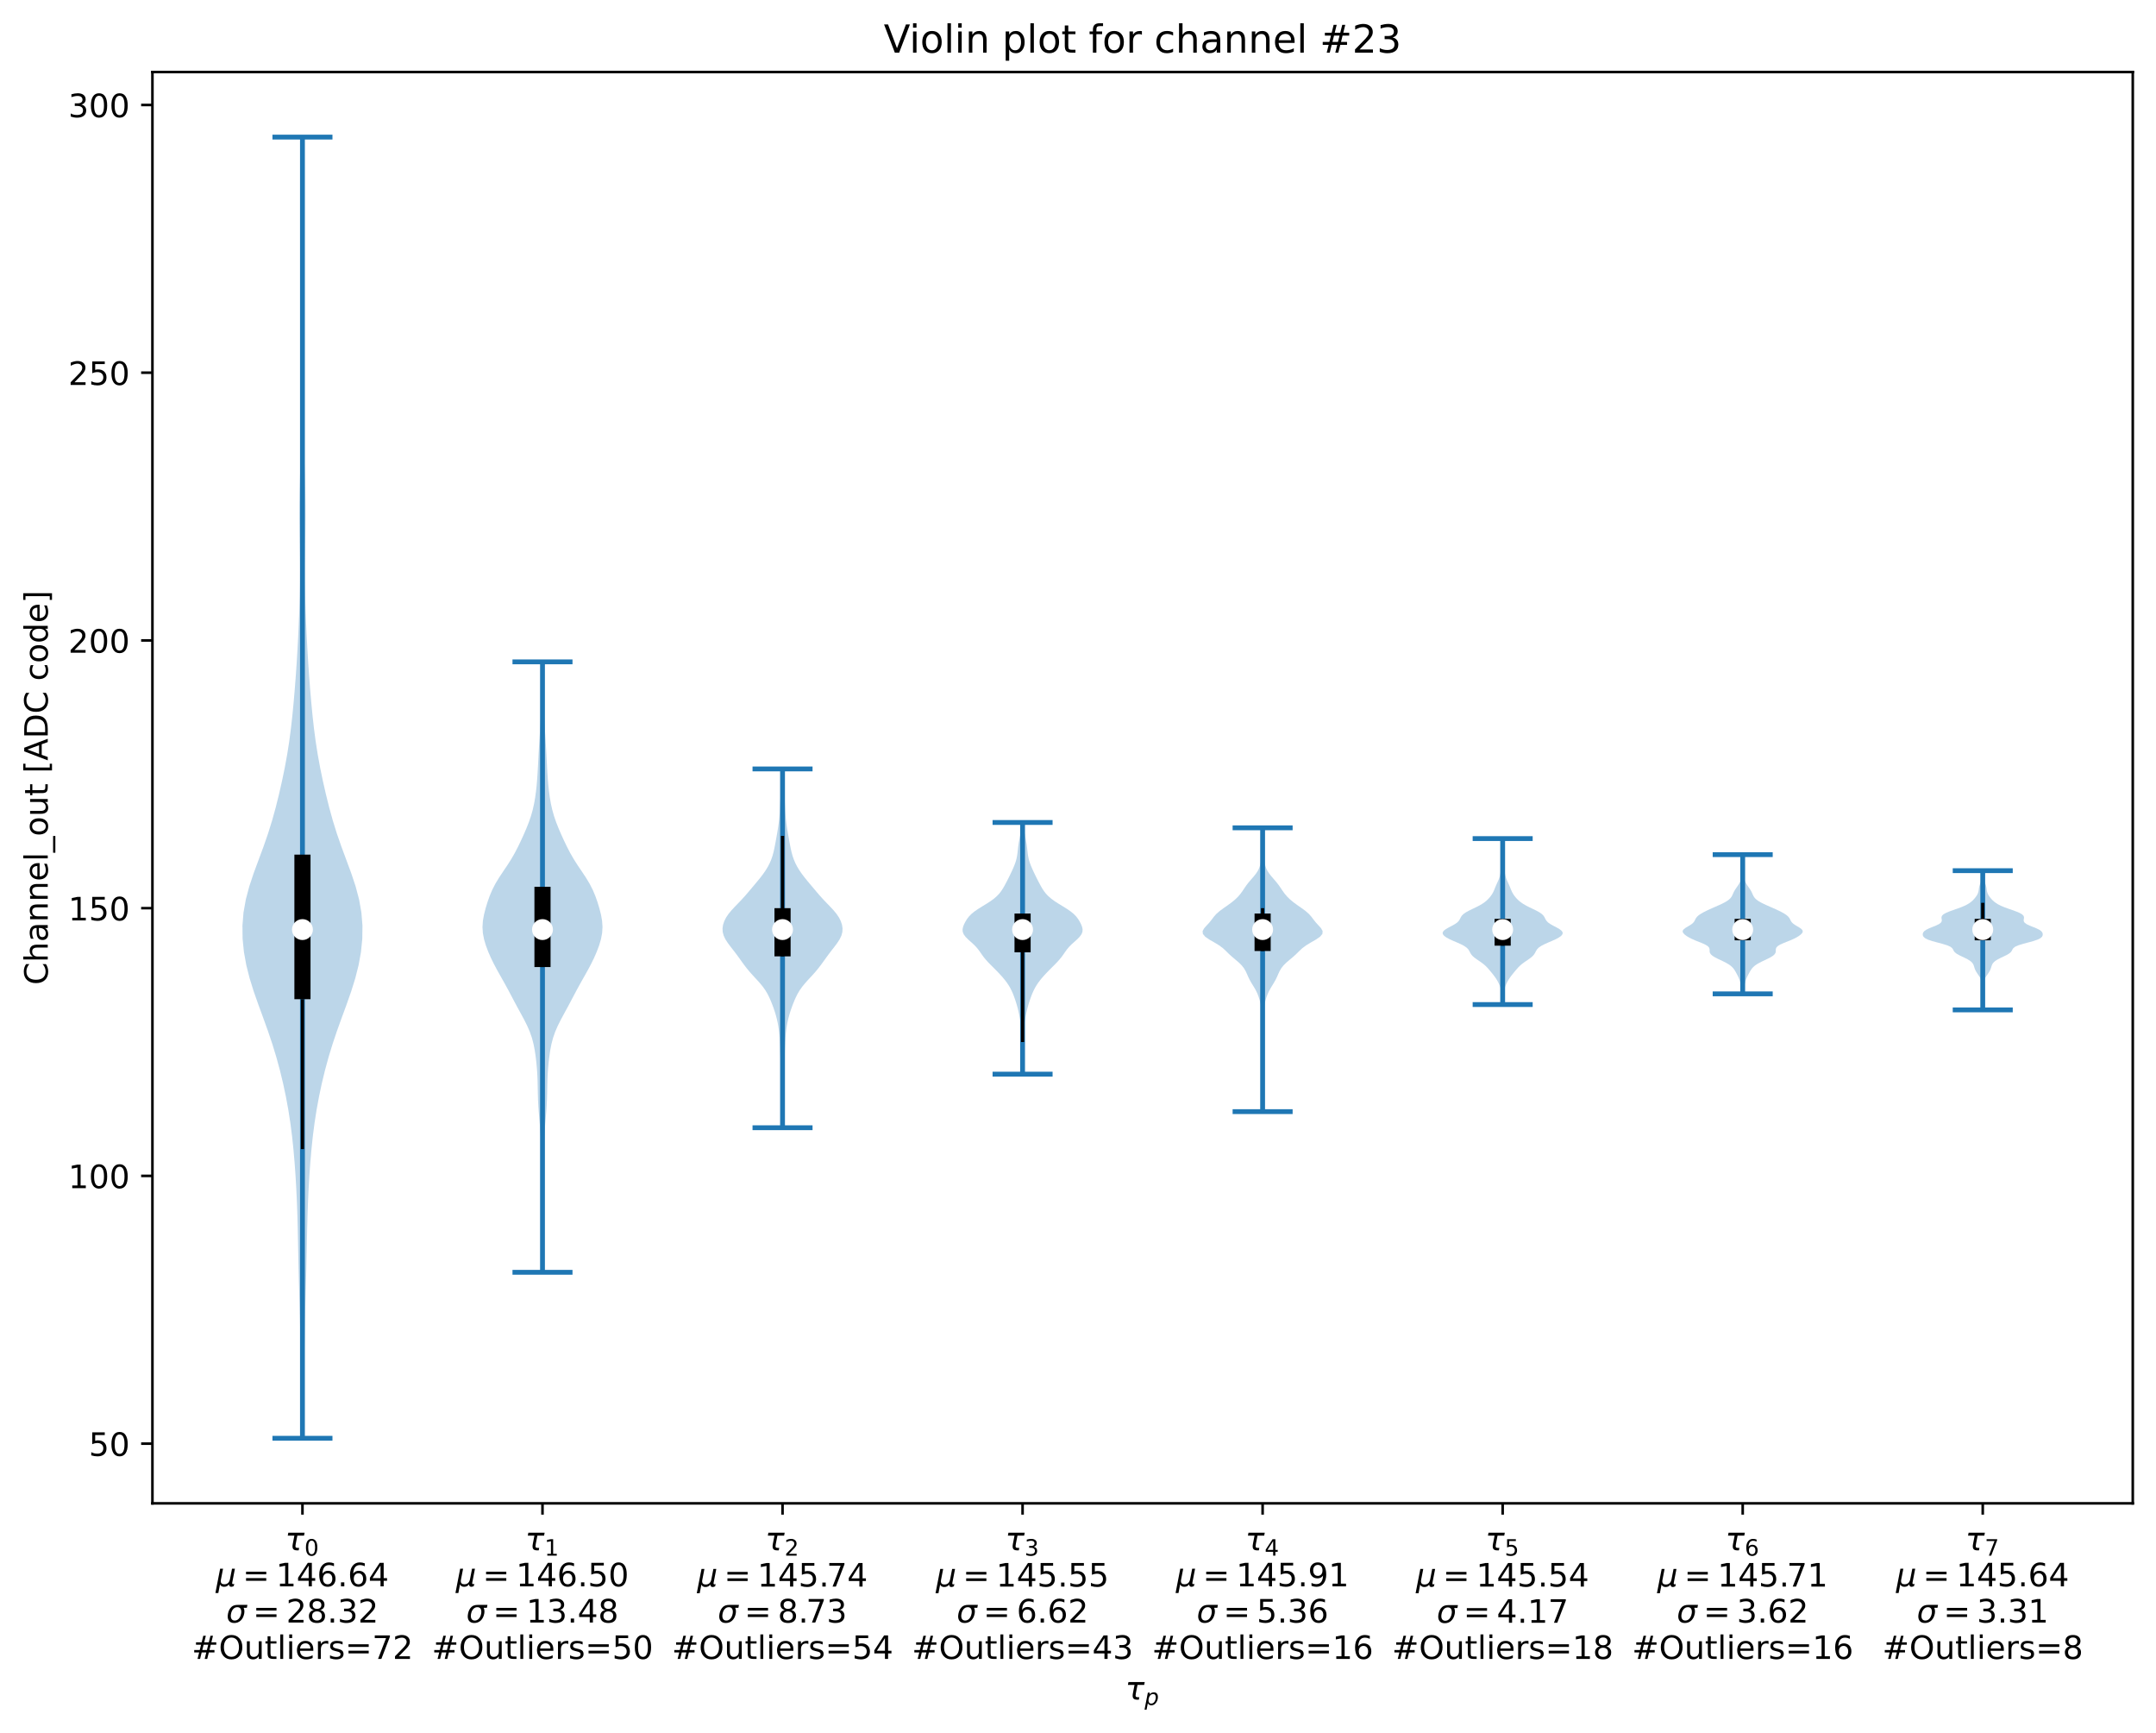 <?xml version="1.0" encoding="utf-8" standalone="no"?>
<!DOCTYPE svg PUBLIC "-//W3C//DTD SVG 1.1//EN"
  "http://www.w3.org/Graphics/SVG/1.1/DTD/svg11.dtd">
<!-- Created with matplotlib (https://matplotlib.org/) -->
<svg height="537.008pt" version="1.1" viewBox="0 0 668.244 537.008" width="668.244pt" xmlns="http://www.w3.org/2000/svg" xmlns:xlink="http://www.w3.org/1999/xlink">
 <defs>
  <style type="text/css">*{stroke-linecap:butt;stroke-linejoin:round;}</style>
 </defs>
 <g id="figure_1">
  <g id="patch_1">
   <path d="M 0 537.008 
L 668.244 537.008 
L 668.244 0 
L 0 0 
z
" style="fill:#ffffff;"/>
  </g>
  <g id="axes_1">
   <g id="patch_2">
    <path d="M 47.244 465.838 
L 661.044 465.838 
L 661.044 22.318 
L 47.244 22.318 
z
" style="fill:#ffffff;"/>
   </g>
   <g id="PolyCollection_1">
    <path clip-path="url(#pf43baa77b8)" d="M 93.959 445.678 
L 93.528 445.678 
L 93.46 441.605 
L 93.387 437.533 
L 93.318 433.46 
L 93.258 429.387 
L 93.209 425.314 
L 93.166 421.242 
L 93.122 417.169 
L 93.062 413.096 
L 92.979 409.024 
L 92.874 404.951 
L 92.755 400.878 
L 92.637 396.805 
L 92.532 392.733 
L 92.443 388.66 
L 92.362 384.587 
L 92.275 380.514 
L 92.166 376.442 
L 92.021 372.369 
L 91.831 368.296 
L 91.593 364.224 
L 91.301 360.151 
L 90.947 356.078 
L 90.516 352.005 
L 89.99 347.933 
L 89.357 343.86 
L 88.608 339.787 
L 87.742 335.714 
L 86.758 331.642 
L 85.649 327.569 
L 84.405 323.496 
L 83.033 319.424 
L 81.565 315.351 
L 80.07 311.278 
L 78.639 307.205 
L 77.369 303.133 
L 76.34 299.06 
L 75.604 294.987 
L 75.196 290.914 
L 75.144 286.842 
L 75.473 282.769 
L 76.195 278.696 
L 77.277 274.624 
L 78.635 270.551 
L 80.139 266.478 
L 81.651 262.405 
L 83.065 258.333 
L 84.334 254.26 
L 85.46 250.187 
L 86.474 246.114 
L 87.401 242.042 
L 88.245 237.969 
L 88.992 233.896 
L 89.633 229.824 
L 90.17 225.751 
L 90.623 221.678 
L 91.016 217.605 
L 91.365 213.533 
L 91.679 209.46 
L 91.958 205.387 
L 92.203 201.314 
L 92.419 197.242 
L 92.608 193.169 
L 92.77 189.096 
L 92.896 185.024 
L 92.975 180.951 
L 92.998 176.878 
L 92.969 172.805 
L 92.907 168.733 
L 92.842 164.66 
L 92.801 160.587 
L 92.806 156.514 
L 92.864 152.442 
L 92.969 148.369 
L 93.105 144.296 
L 93.251 140.224 
L 93.385 136.151 
L 93.492 132.078 
L 93.569 128.005 
L 93.619 123.933 
L 93.648 119.86 
L 93.663 115.787 
L 93.668 111.714 
L 93.665 107.642 
L 93.654 103.569 
L 93.64 99.496 
L 93.626 95.424 
L 93.615 91.351 
L 93.612 87.278 
L 93.616 83.205 
L 93.628 79.133 
L 93.644 75.06 
L 93.66 70.987 
L 93.672 66.914 
L 93.675 62.842 
L 93.669 58.769 
L 93.657 54.696 
L 93.643 50.624 
L 93.636 46.551 
L 93.638 42.478 
L 93.849 42.478 
L 93.849 42.478 
L 93.852 46.551 
L 93.844 50.624 
L 93.831 54.696 
L 93.818 58.769 
L 93.812 62.842 
L 93.816 66.914 
L 93.827 70.987 
L 93.843 75.06 
L 93.86 79.133 
L 93.871 83.205 
L 93.876 87.278 
L 93.872 91.351 
L 93.862 95.424 
L 93.848 99.496 
L 93.833 103.569 
L 93.823 107.642 
L 93.819 111.714 
L 93.824 115.787 
L 93.839 119.86 
L 93.868 123.933 
L 93.918 128.005 
L 93.995 132.078 
L 94.103 136.151 
L 94.237 140.224 
L 94.382 144.296 
L 94.518 148.369 
L 94.624 152.442 
L 94.682 156.514 
L 94.687 160.587 
L 94.646 164.66 
L 94.58 168.733 
L 94.519 172.805 
L 94.49 176.878 
L 94.513 180.951 
L 94.591 185.024 
L 94.718 189.096 
L 94.88 193.169 
L 95.069 197.242 
L 95.284 201.314 
L 95.53 205.387 
L 95.809 209.46 
L 96.122 213.533 
L 96.472 217.605 
L 96.864 221.678 
L 97.317 225.751 
L 97.854 229.824 
L 98.495 233.896 
L 99.243 237.969 
L 100.086 242.042 
L 101.013 246.114 
L 102.028 250.187 
L 103.154 254.26 
L 104.422 258.333 
L 105.837 262.405 
L 107.349 266.478 
L 108.853 270.551 
L 110.211 274.624 
L 111.293 278.696 
L 112.014 282.769 
L 112.344 286.842 
L 112.291 290.914 
L 111.883 294.987 
L 111.147 299.06 
L 110.118 303.133 
L 108.849 307.205 
L 107.418 311.278 
L 105.922 315.351 
L 104.455 319.424 
L 103.083 323.496 
L 101.839 327.569 
L 100.729 331.642 
L 99.745 335.714 
L 98.88 339.787 
L 98.131 343.86 
L 97.497 347.933 
L 96.972 352.005 
L 96.54 356.078 
L 96.186 360.151 
L 95.895 364.224 
L 95.656 368.296 
L 95.467 372.369 
L 95.321 376.442 
L 95.212 380.514 
L 95.125 384.587 
L 95.045 388.66 
L 94.956 392.733 
L 94.851 396.805 
L 94.733 400.878 
L 94.614 404.951 
L 94.508 409.024 
L 94.426 413.096 
L 94.366 417.169 
L 94.321 421.242 
L 94.279 425.314 
L 94.23 429.387 
L 94.169 433.46 
L 94.1 437.533 
L 94.028 441.605 
L 93.959 445.678 
z
" style="fill:#1f77b4;fill-opacity:0.3;"/>
   </g>
   <g id="PolyCollection_2">
    <path clip-path="url(#pf43baa77b8)" d="M 168.209 394.241 
L 168.079 394.241 
L 168.082 392.33 
L 168.092 390.42 
L 168.105 388.509 
L 168.118 386.598 
L 168.128 384.688 
L 168.135 382.777 
L 168.139 380.866 
L 168.14 378.956 
L 168.139 377.045 
L 168.132 375.134 
L 168.118 373.224 
L 168.093 371.313 
L 168.053 369.402 
L 167.999 367.492 
L 167.936 365.581 
L 167.873 363.67 
L 167.821 361.76 
L 167.785 359.849 
L 167.758 357.939 
L 167.726 356.028 
L 167.674 354.117 
L 167.587 352.207 
L 167.463 350.296 
L 167.31 348.385 
L 167.143 346.475 
L 166.982 344.564 
L 166.848 342.653 
L 166.754 340.743 
L 166.698 338.832 
L 166.663 336.921 
L 166.622 335.011 
L 166.547 333.1 
L 166.423 331.189 
L 166.249 329.279 
L 166.027 327.368 
L 165.745 325.457 
L 165.376 323.547 
L 164.877 321.636 
L 164.215 319.725 
L 163.387 317.815 
L 162.426 315.904 
L 161.393 313.993 
L 160.35 312.083 
L 159.328 310.172 
L 158.322 308.261 
L 157.304 306.351 
L 156.252 304.44 
L 155.172 302.529 
L 154.1 300.619 
L 153.081 298.708 
L 152.148 296.797 
L 151.314 294.887 
L 150.597 292.976 
L 150.03 291.065 
L 149.665 289.155 
L 149.544 287.244 
L 149.673 285.333 
L 150.013 283.423 
L 150.497 281.512 
L 151.076 279.601 
L 151.747 277.691 
L 152.548 275.78 
L 153.523 273.869 
L 154.674 271.959 
L 155.944 270.048 
L 157.234 268.137 
L 158.453 266.227 
L 159.554 264.316 
L 160.546 262.405 
L 161.465 260.495 
L 162.337 258.584 
L 163.163 256.673 
L 163.917 254.763 
L 164.573 252.852 
L 165.113 250.941 
L 165.542 249.031 
L 165.876 247.12 
L 166.135 245.209 
L 166.338 243.299 
L 166.498 241.388 
L 166.626 239.477 
L 166.733 237.567 
L 166.83 235.656 
L 166.929 233.745 
L 167.035 231.835 
L 167.152 229.924 
L 167.275 228.013 
L 167.398 226.103 
L 167.513 224.192 
L 167.612 222.281 
L 167.691 220.371 
L 167.752 218.46 
L 167.798 216.55 
L 167.833 214.639 
L 167.861 212.728 
L 167.885 210.818 
L 167.908 208.907 
L 167.93 206.996 
L 167.957 205.086 
L 168.33 205.086 
L 168.33 205.086 
L 168.357 206.996 
L 168.38 208.907 
L 168.402 210.818 
L 168.426 212.728 
L 168.455 214.639 
L 168.49 216.55 
L 168.536 218.46 
L 168.596 220.371 
L 168.676 222.281 
L 168.775 224.192 
L 168.889 226.103 
L 169.012 228.013 
L 169.136 229.924 
L 169.252 231.835 
L 169.359 233.745 
L 169.457 235.656 
L 169.554 237.567 
L 169.661 239.477 
L 169.789 241.388 
L 169.95 243.299 
L 170.153 245.209 
L 170.412 247.12 
L 170.746 249.031 
L 171.174 250.941 
L 171.715 252.852 
L 172.37 254.763 
L 173.125 256.673 
L 173.95 258.584 
L 174.823 260.495 
L 175.742 262.405 
L 176.734 264.316 
L 177.835 266.227 
L 179.053 268.137 
L 180.343 270.048 
L 181.613 271.959 
L 182.764 273.869 
L 183.739 275.78 
L 184.54 277.691 
L 185.211 279.601 
L 185.791 281.512 
L 186.275 283.423 
L 186.614 285.333 
L 186.744 287.244 
L 186.623 289.155 
L 186.257 291.065 
L 185.69 292.976 
L 184.973 294.887 
L 184.14 296.797 
L 183.206 298.708 
L 182.187 300.619 
L 181.116 302.529 
L 180.036 304.44 
L 178.983 306.351 
L 177.965 308.261 
L 176.96 310.172 
L 175.938 312.083 
L 174.894 313.993 
L 173.862 315.904 
L 172.901 317.815 
L 172.072 319.725 
L 171.41 321.636 
L 170.912 323.547 
L 170.542 325.457 
L 170.261 327.368 
L 170.038 329.279 
L 169.865 331.189 
L 169.741 333.1 
L 169.666 335.011 
L 169.624 336.921 
L 169.589 338.832 
L 169.534 340.743 
L 169.439 342.653 
L 169.306 344.564 
L 169.145 346.475 
L 168.978 348.385 
L 168.824 350.296 
L 168.7 352.207 
L 168.614 354.117 
L 168.561 356.028 
L 168.53 357.939 
L 168.503 359.849 
L 168.466 361.76 
L 168.414 363.67 
L 168.352 365.581 
L 168.289 367.492 
L 168.235 369.402 
L 168.195 371.313 
L 168.17 373.224 
L 168.155 375.134 
L 168.149 377.045 
L 168.147 378.956 
L 168.148 380.866 
L 168.152 382.777 
L 168.159 384.688 
L 168.17 386.598 
L 168.183 388.509 
L 168.196 390.42 
L 168.205 392.33 
L 168.209 394.241 
z
" style="fill:#1f77b4;fill-opacity:0.3;"/>
   </g>
   <g id="PolyCollection_3">
    <path clip-path="url(#pf43baa77b8)" d="M 242.778 349.441 
L 242.31 349.441 
L 242.303 348.318 
L 242.312 347.195 
L 242.331 346.072 
L 242.353 344.949 
L 242.372 343.826 
L 242.382 342.703 
L 242.378 341.581 
L 242.358 340.458 
L 242.322 339.335 
L 242.272 338.212 
L 242.213 337.089 
L 242.152 335.966 
L 242.096 334.843 
L 242.05 333.72 
L 242.014 332.597 
L 241.987 331.474 
L 241.962 330.351 
L 241.935 329.228 
L 241.905 328.105 
L 241.87 326.982 
L 241.83 325.859 
L 241.787 324.737 
L 241.741 323.614 
L 241.686 322.491 
L 241.618 321.368 
L 241.525 320.245 
L 241.399 319.122 
L 241.235 317.999 
L 241.029 316.876 
L 240.78 315.753 
L 240.487 314.63 
L 240.15 313.507 
L 239.772 312.384 
L 239.358 311.261 
L 238.909 310.138 
L 238.413 309.015 
L 237.845 307.893 
L 237.169 306.77 
L 236.363 305.647 
L 235.43 304.524 
L 234.412 303.401 
L 233.372 302.278 
L 232.369 301.155 
L 231.438 300.032 
L 230.579 298.909 
L 229.765 297.786 
L 228.96 296.663 
L 228.133 295.54 
L 227.273 294.417 
L 226.399 293.294 
L 225.563 292.172 
L 224.839 291.049 
L 224.303 289.926 
L 224.001 288.803 
L 223.944 287.68 
L 224.112 286.557 
L 224.483 285.434 
L 225.049 284.311 
L 225.805 283.188 
L 226.731 282.065 
L 227.775 280.942 
L 228.864 279.819 
L 229.933 278.696 
L 230.948 277.573 
L 231.917 276.45 
L 232.864 275.328 
L 233.809 274.205 
L 234.749 273.082 
L 235.662 271.959 
L 236.52 270.836 
L 237.298 269.713 
L 237.982 268.59 
L 238.565 267.467 
L 239.045 266.344 
L 239.43 265.221 
L 239.738 264.098 
L 239.992 262.975 
L 240.215 261.852 
L 240.424 260.729 
L 240.627 259.606 
L 240.826 258.484 
L 241.016 257.361 
L 241.192 256.238 
L 241.349 255.115 
L 241.481 253.992 
L 241.587 252.869 
L 241.669 251.746 
L 241.734 250.623 
L 241.789 249.5 
L 241.845 248.377 
L 241.907 247.254 
L 241.978 246.131 
L 242.054 245.008 
L 242.129 243.885 
L 242.199 242.762 
L 242.26 241.64 
L 242.313 240.517 
L 242.357 239.394 
L 242.396 238.271 
L 242.692 238.271 
L 242.692 238.271 
L 242.73 239.394 
L 242.775 240.517 
L 242.827 241.64 
L 242.888 242.762 
L 242.958 243.885 
L 243.034 245.008 
L 243.109 246.131 
L 243.18 247.254 
L 243.243 248.377 
L 243.299 249.5 
L 243.354 250.623 
L 243.418 251.746 
L 243.5 252.869 
L 243.606 253.992 
L 243.739 255.115 
L 243.896 256.238 
L 244.072 257.361 
L 244.262 258.484 
L 244.46 259.606 
L 244.663 260.729 
L 244.873 261.852 
L 245.095 262.975 
L 245.349 264.098 
L 245.657 265.221 
L 246.043 266.344 
L 246.523 267.467 
L 247.105 268.59 
L 247.789 269.713 
L 248.568 270.836 
L 249.426 271.959 
L 250.339 273.082 
L 251.279 274.205 
L 252.224 275.328 
L 253.171 276.45 
L 254.139 277.573 
L 255.155 278.696 
L 256.223 279.819 
L 257.313 280.942 
L 258.357 282.065 
L 259.283 283.188 
L 260.039 284.311 
L 260.604 285.434 
L 260.976 286.557 
L 261.144 287.68 
L 261.086 288.803 
L 260.785 289.926 
L 260.248 291.049 
L 259.524 292.172 
L 258.688 293.294 
L 257.815 294.417 
L 256.955 295.54 
L 256.127 296.663 
L 255.322 297.786 
L 254.508 298.909 
L 253.649 300.032 
L 252.718 301.155 
L 251.715 302.278 
L 250.675 303.401 
L 249.657 304.524 
L 248.725 305.647 
L 247.918 306.77 
L 247.243 307.893 
L 246.674 309.015 
L 246.179 310.138 
L 245.729 311.261 
L 245.315 312.384 
L 244.937 313.507 
L 244.601 314.63 
L 244.308 315.753 
L 244.059 316.876 
L 243.853 317.999 
L 243.688 319.122 
L 243.563 320.245 
L 243.47 321.368 
L 243.401 322.491 
L 243.347 323.614 
L 243.3 324.737 
L 243.257 325.859 
L 243.218 326.982 
L 243.183 328.105 
L 243.152 329.228 
L 243.126 330.351 
L 243.101 331.474 
L 243.073 332.597 
L 243.038 333.72 
L 242.992 334.843 
L 242.936 335.966 
L 242.875 337.089 
L 242.815 338.212 
L 242.765 339.335 
L 242.73 340.458 
L 242.71 341.581 
L 242.706 342.703 
L 242.715 343.826 
L 242.734 344.949 
L 242.757 346.072 
L 242.776 347.195 
L 242.785 348.318 
L 242.778 349.441 
z
" style="fill:#1f77b4;fill-opacity:0.3;"/>
   </g>
   <g id="PolyCollection_4">
    <path clip-path="url(#pf43baa77b8)" d="M 317.206 332.848 
L 316.681 332.848 
L 316.655 332.061 
L 316.642 331.273 
L 316.641 330.485 
L 316.649 329.698 
L 316.661 328.91 
L 316.673 328.122 
L 316.68 327.334 
L 316.68 326.547 
L 316.673 325.759 
L 316.661 324.971 
L 316.649 324.183 
L 316.643 323.396 
L 316.646 322.608 
L 316.655 321.82 
L 316.664 321.033 
L 316.662 320.245 
L 316.638 319.457 
L 316.586 318.669 
L 316.502 317.882 
L 316.392 317.094 
L 316.261 316.306 
L 316.116 315.518 
L 315.961 314.731 
L 315.796 313.943 
L 315.618 313.155 
L 315.423 312.368 
L 315.208 311.58 
L 314.974 310.792 
L 314.721 310.004 
L 314.45 309.217 
L 314.159 308.429 
L 313.839 307.641 
L 313.48 306.853 
L 313.072 306.066 
L 312.606 305.278 
L 312.076 304.49 
L 311.484 303.703 
L 310.834 302.915 
L 310.135 302.127 
L 309.396 301.339 
L 308.627 300.552 
L 307.84 299.764 
L 307.052 298.976 
L 306.286 298.188 
L 305.57 297.401 
L 304.924 296.613 
L 304.346 295.825 
L 303.802 295.037 
L 303.235 294.25 
L 302.581 293.462 
L 301.81 292.674 
L 300.943 291.887 
L 300.061 291.099 
L 299.276 290.311 
L 298.697 289.523 
L 298.387 288.736 
L 298.344 287.948 
L 298.515 287.16 
L 298.827 286.372 
L 299.228 285.585 
L 299.709 284.797 
L 300.306 284.009 
L 301.069 283.222 
L 302.029 282.434 
L 303.171 281.646 
L 304.433 280.858 
L 305.724 280.071 
L 306.949 279.283 
L 308.037 278.495 
L 308.953 277.707 
L 309.7 276.92 
L 310.31 276.132 
L 310.825 275.344 
L 311.283 274.557 
L 311.712 273.769 
L 312.124 272.981 
L 312.525 272.193 
L 312.916 271.406 
L 313.296 270.618 
L 313.667 269.83 
L 314.023 269.042 
L 314.356 268.255 
L 314.654 267.467 
L 314.906 266.679 
L 315.105 265.892 
L 315.255 265.104 
L 315.365 264.316 
L 315.454 263.528 
L 315.54 262.741 
L 315.639 261.953 
L 315.759 261.165 
L 315.9 260.377 
L 316.053 259.59 
L 316.206 258.802 
L 316.346 258.014 
L 316.466 257.226 
L 316.563 256.439 
L 316.639 255.651 
L 316.701 254.863 
L 317.187 254.863 
L 317.187 254.863 
L 317.248 255.651 
L 317.325 256.439 
L 317.421 257.226 
L 317.541 258.014 
L 317.682 258.802 
L 317.834 259.59 
L 317.987 260.377 
L 318.128 261.165 
L 318.248 261.953 
L 318.347 262.741 
L 318.433 263.528 
L 318.522 264.316 
L 318.633 265.104 
L 318.782 265.892 
L 318.982 266.679 
L 319.234 267.467 
L 319.532 268.255 
L 319.865 269.042 
L 320.221 269.83 
L 320.591 270.618 
L 320.972 271.406 
L 321.362 272.193 
L 321.763 272.981 
L 322.176 273.769 
L 322.604 274.557 
L 323.062 275.344 
L 323.577 276.132 
L 324.187 276.92 
L 324.935 277.707 
L 325.851 278.495 
L 326.938 279.283 
L 328.163 280.071 
L 329.454 280.858 
L 330.717 281.646 
L 331.859 282.434 
L 332.818 283.222 
L 333.581 284.009 
L 334.178 284.797 
L 334.66 285.585 
L 335.061 286.372 
L 335.373 287.16 
L 335.544 287.948 
L 335.501 288.736 
L 335.19 289.523 
L 334.611 290.311 
L 333.827 291.099 
L 332.944 291.887 
L 332.078 292.674 
L 331.306 293.462 
L 330.653 294.25 
L 330.085 295.037 
L 329.542 295.825 
L 328.964 296.613 
L 328.318 297.401 
L 327.602 298.188 
L 326.836 298.976 
L 326.047 299.764 
L 325.26 300.552 
L 324.491 301.339 
L 323.752 302.127 
L 323.053 302.915 
L 322.404 303.703 
L 321.812 304.49 
L 321.282 305.278 
L 320.815 306.066 
L 320.407 306.853 
L 320.049 307.641 
L 319.729 308.429 
L 319.437 309.217 
L 319.167 310.004 
L 318.914 310.792 
L 318.679 311.58 
L 318.464 312.368 
L 318.269 313.155 
L 318.091 313.943 
L 317.926 314.731 
L 317.771 315.518 
L 317.627 316.306 
L 317.496 317.094 
L 317.385 317.882 
L 317.302 318.669 
L 317.249 319.457 
L 317.226 320.245 
L 317.224 321.033 
L 317.233 321.82 
L 317.242 322.608 
L 317.244 323.396 
L 317.238 324.183 
L 317.227 324.971 
L 317.215 325.759 
L 317.207 326.547 
L 317.208 327.334 
L 317.215 328.122 
L 317.226 328.91 
L 317.239 329.698 
L 317.246 330.485 
L 317.245 331.273 
L 317.232 332.061 
L 317.206 332.848 
z
" style="fill:#1f77b4;fill-opacity:0.3;"/>
   </g>
   <g id="PolyCollection_5">
    <path clip-path="url(#pf43baa77b8)" d="M 391.409 344.463 
L 391.278 344.463 
L 391.283 343.575 
L 391.296 342.687 
L 391.312 341.798 
L 391.325 340.91 
L 391.335 340.022 
L 391.34 339.134 
L 391.342 338.245 
L 391.343 337.357 
L 391.344 336.469 
L 391.344 335.58 
L 391.344 334.692 
L 391.344 333.804 
L 391.344 332.916 
L 391.344 332.027 
L 391.344 331.139 
L 391.343 330.251 
L 391.343 329.362 
L 391.341 328.474 
L 391.335 327.586 
L 391.325 326.698 
L 391.308 325.809 
L 391.284 324.921 
L 391.257 324.033 
L 391.233 323.144 
L 391.222 322.256 
L 391.227 321.368 
L 391.245 320.479 
L 391.271 319.591 
L 391.295 318.703 
L 391.31 317.815 
L 391.312 316.926 
L 391.296 316.038 
L 391.26 315.15 
L 391.2 314.261 
L 391.113 313.373 
L 390.995 312.485 
L 390.84 311.597 
L 390.646 310.708 
L 390.408 309.82 
L 390.126 308.932 
L 389.79 308.043 
L 389.385 307.155 
L 388.905 306.267 
L 388.367 305.379 
L 387.82 304.49 
L 387.32 303.602 
L 386.888 302.714 
L 386.5 301.825 
L 386.089 300.937 
L 385.573 300.049 
L 384.88 299.161 
L 383.988 298.272 
L 382.951 297.384 
L 381.888 296.496 
L 380.911 295.607 
L 380.018 294.719 
L 379.063 293.831 
L 377.872 292.942 
L 376.409 292.054 
L 374.864 291.166 
L 373.566 290.278 
L 372.817 289.389 
L 372.744 288.501 
L 373.243 287.613 
L 374.042 286.724 
L 374.861 285.836 
L 375.569 284.948 
L 376.235 284.06 
L 377.025 283.171 
L 378.041 282.283 
L 379.251 281.395 
L 380.528 280.506 
L 381.744 279.618 
L 382.819 278.73 
L 383.731 277.842 
L 384.491 276.953 
L 385.135 276.065 
L 385.728 275.177 
L 386.343 274.288 
L 387.031 273.4 
L 387.787 272.512 
L 388.558 271.624 
L 389.265 270.735 
L 389.849 269.847 
L 390.285 268.959 
L 390.576 268.07 
L 390.74 267.182 
L 390.805 266.294 
L 390.805 265.405 
L 390.782 264.517 
L 390.771 263.629 
L 390.794 262.741 
L 390.853 261.852 
L 390.933 260.964 
L 391.016 260.076 
L 391.087 259.187 
L 391.138 258.299 
L 391.177 257.411 
L 391.21 256.523 
L 391.478 256.523 
L 391.478 256.523 
L 391.511 257.411 
L 391.549 258.299 
L 391.601 259.187 
L 391.671 260.076 
L 391.754 260.964 
L 391.835 261.852 
L 391.893 262.741 
L 391.916 263.629 
L 391.906 264.517 
L 391.883 265.405 
L 391.883 266.294 
L 391.947 267.182 
L 392.111 268.07 
L 392.402 268.959 
L 392.839 269.847 
L 393.423 270.735 
L 394.13 271.624 
L 394.9 272.512 
L 395.657 273.4 
L 396.344 274.288 
L 396.959 275.177 
L 397.552 276.065 
L 398.197 276.953 
L 398.956 277.842 
L 399.869 278.73 
L 400.944 279.618 
L 402.159 280.506 
L 403.437 281.395 
L 404.647 282.283 
L 405.663 283.171 
L 406.452 284.06 
L 407.119 284.948 
L 407.827 285.836 
L 408.645 286.724 
L 409.445 287.613 
L 409.944 288.501 
L 409.871 289.389 
L 409.122 290.278 
L 407.824 291.166 
L 406.278 292.054 
L 404.816 292.942 
L 403.625 293.831 
L 402.67 294.719 
L 401.776 295.607 
L 400.8 296.496 
L 399.737 297.384 
L 398.699 298.272 
L 397.807 299.161 
L 397.115 300.049 
L 396.598 300.937 
L 396.187 301.825 
L 395.799 302.714 
L 395.368 303.602 
L 394.867 304.49 
L 394.321 305.379 
L 393.783 306.267 
L 393.302 307.155 
L 392.898 308.043 
L 392.562 308.932 
L 392.279 309.82 
L 392.042 310.708 
L 391.847 311.597 
L 391.692 312.485 
L 391.574 313.373 
L 391.487 314.261 
L 391.427 315.15 
L 391.391 316.038 
L 391.376 316.926 
L 391.377 317.815 
L 391.392 318.703 
L 391.416 319.591 
L 391.442 320.479 
L 391.461 321.368 
L 391.465 322.256 
L 391.454 323.144 
L 391.431 324.033 
L 391.404 324.921 
L 391.38 325.809 
L 391.362 326.698 
L 391.352 327.586 
L 391.347 328.474 
L 391.345 329.362 
L 391.344 330.251 
L 391.344 331.139 
L 391.344 332.027 
L 391.344 332.916 
L 391.344 333.804 
L 391.344 334.692 
L 391.344 335.58 
L 391.344 336.469 
L 391.344 337.357 
L 391.345 338.245 
L 391.348 339.134 
L 391.353 340.022 
L 391.362 340.91 
L 391.376 341.798 
L 391.391 342.687 
L 391.404 343.575 
L 391.409 344.463 
z
" style="fill:#1f77b4;fill-opacity:0.3;"/>
   </g>
   <g id="PolyCollection_6">
    <path clip-path="url(#pf43baa77b8)" d="M 465.914 311.278 
L 465.574 311.278 
L 465.539 310.759 
L 465.507 310.239 
L 465.482 309.719 
L 465.463 309.2 
L 465.446 308.68 
L 465.425 308.161 
L 465.388 307.641 
L 465.323 307.122 
L 465.222 306.602 
L 465.079 306.082 
L 464.897 305.563 
L 464.68 305.043 
L 464.434 304.524 
L 464.159 304.004 
L 463.853 303.485 
L 463.512 302.965 
L 463.137 302.446 
L 462.734 301.926 
L 462.314 301.406 
L 461.886 300.887 
L 461.45 300.367 
L 460.989 299.848 
L 460.477 299.328 
L 459.887 298.809 
L 459.208 298.289 
L 458.46 297.769 
L 457.694 297.25 
L 456.985 296.73 
L 456.398 296.211 
L 455.964 295.691 
L 455.655 295.172 
L 455.39 294.652 
L 455.054 294.132 
L 454.538 293.613 
L 453.778 293.093 
L 452.781 292.574 
L 451.618 292.054 
L 450.405 291.535 
L 449.265 291.015 
L 448.302 290.495 
L 447.591 289.976 
L 447.19 289.456 
L 447.144 288.937 
L 447.469 288.417 
L 448.134 287.898 
L 449.043 287.378 
L 450.042 286.859 
L 450.968 286.339 
L 451.696 285.819 
L 452.188 285.3 
L 452.498 284.78 
L 452.749 284.261 
L 453.079 283.741 
L 453.596 283.222 
L 454.342 282.702 
L 455.29 282.182 
L 456.357 281.663 
L 457.443 281.143 
L 458.46 280.624 
L 459.356 280.104 
L 460.117 279.585 
L 460.756 279.065 
L 461.296 278.545 
L 461.761 278.026 
L 462.163 277.506 
L 462.506 276.987 
L 462.795 276.467 
L 463.04 275.948 
L 463.256 275.428 
L 463.463 274.909 
L 463.679 274.389 
L 463.909 273.869 
L 464.149 273.35 
L 464.383 272.83 
L 464.597 272.311 
L 464.778 271.791 
L 464.921 271.272 
L 465.029 270.752 
L 465.112 270.232 
L 465.178 269.713 
L 465.237 269.193 
L 465.291 268.674 
L 465.342 268.154 
L 465.389 267.635 
L 465.428 267.115 
L 465.46 266.595 
L 465.486 266.076 
L 465.509 265.556 
L 465.534 265.037 
L 465.561 264.517 
L 465.591 263.998 
L 465.62 263.478 
L 465.647 262.958 
L 465.666 262.439 
L 465.677 261.919 
L 465.68 261.4 
L 465.679 260.88 
L 465.676 260.361 
L 465.676 259.841 
L 465.811 259.841 
L 465.811 259.841 
L 465.811 260.361 
L 465.809 260.88 
L 465.807 261.4 
L 465.811 261.919 
L 465.822 262.439 
L 465.841 262.958 
L 465.867 263.478 
L 465.897 263.998 
L 465.927 264.517 
L 465.954 265.037 
L 465.978 265.556 
L 466.001 266.076 
L 466.028 266.595 
L 466.059 267.115 
L 466.099 267.635 
L 466.145 268.154 
L 466.196 268.674 
L 466.251 269.193 
L 466.309 269.713 
L 466.376 270.232 
L 466.458 270.752 
L 466.567 271.272 
L 466.71 271.791 
L 466.89 272.311 
L 467.104 272.83 
L 467.339 273.35 
L 467.578 273.869 
L 467.809 274.389 
L 468.024 274.909 
L 468.232 275.428 
L 468.448 275.948 
L 468.692 276.467 
L 468.981 276.987 
L 469.325 277.506 
L 469.726 278.026 
L 470.191 278.545 
L 470.732 279.065 
L 471.371 279.585 
L 472.131 280.104 
L 473.028 280.624 
L 474.045 281.143 
L 475.13 281.663 
L 476.198 282.182 
L 477.145 282.702 
L 477.891 283.222 
L 478.408 283.741 
L 478.738 284.261 
L 478.989 284.78 
L 479.3 285.3 
L 479.792 285.819 
L 480.52 286.339 
L 481.445 286.859 
L 482.445 287.378 
L 483.353 287.898 
L 484.019 288.417 
L 484.344 288.937 
L 484.297 289.456 
L 483.897 289.976 
L 483.186 290.495 
L 482.222 291.015 
L 481.082 291.535 
L 479.87 292.054 
L 478.707 292.574 
L 477.709 293.093 
L 476.95 293.613 
L 476.434 294.132 
L 476.098 294.652 
L 475.833 295.172 
L 475.524 295.691 
L 475.089 296.211 
L 474.503 296.73 
L 473.794 297.25 
L 473.028 297.769 
L 472.279 298.289 
L 471.6 298.809 
L 471.01 299.328 
L 470.498 299.848 
L 470.038 300.367 
L 469.601 300.887 
L 469.174 301.406 
L 468.754 301.926 
L 468.351 302.446 
L 467.975 302.965 
L 467.634 303.485 
L 467.328 304.004 
L 467.054 304.524 
L 466.807 305.043 
L 466.591 305.563 
L 466.408 306.082 
L 466.265 306.602 
L 466.164 307.122 
L 466.1 307.641 
L 466.063 308.161 
L 466.041 308.68 
L 466.024 309.2 
L 466.005 309.719 
L 465.98 310.239 
L 465.949 310.759 
L 465.914 311.278 
z
" style="fill:#1f77b4;fill-opacity:0.3;"/>
   </g>
   <g id="PolyCollection_7">
    <path clip-path="url(#pf43baa77b8)" d="M 540.255 307.96 
L 540.033 307.96 
L 540.003 307.524 
L 539.96 307.088 
L 539.901 306.652 
L 539.823 306.217 
L 539.73 305.781 
L 539.626 305.345 
L 539.516 304.909 
L 539.401 304.473 
L 539.279 304.038 
L 539.14 303.602 
L 538.977 303.166 
L 538.786 302.73 
L 538.57 302.295 
L 538.34 301.859 
L 538.103 301.423 
L 537.859 300.987 
L 537.595 300.552 
L 537.285 300.116 
L 536.898 299.68 
L 536.403 299.244 
L 535.783 298.809 
L 535.036 298.373 
L 534.185 297.937 
L 533.272 297.501 
L 532.359 297.065 
L 531.517 296.63 
L 530.816 296.194 
L 530.308 295.758 
L 530.011 295.322 
L 529.897 294.887 
L 529.888 294.451 
L 529.862 294.015 
L 529.688 293.579 
L 529.264 293.144 
L 528.552 292.708 
L 527.6 292.272 
L 526.516 291.836 
L 525.427 291.401 
L 524.428 290.965 
L 523.564 290.529 
L 522.836 290.093 
L 522.237 289.657 
L 521.788 289.222 
L 521.544 288.786 
L 521.569 288.35 
L 521.894 287.914 
L 522.479 287.479 
L 523.21 287.043 
L 523.94 286.607 
L 524.546 286.171 
L 524.973 285.736 
L 525.249 285.3 
L 525.459 284.864 
L 525.705 284.428 
L 526.064 283.993 
L 526.569 283.557 
L 527.218 283.121 
L 527.985 282.685 
L 528.842 282.249 
L 529.767 281.814 
L 530.738 281.378 
L 531.733 280.942 
L 532.722 280.506 
L 533.667 280.071 
L 534.528 279.635 
L 535.271 279.199 
L 535.875 278.763 
L 536.335 278.328 
L 536.669 277.892 
L 536.911 277.456 
L 537.105 277.02 
L 537.295 276.585 
L 537.512 276.149 
L 537.769 275.713 
L 538.059 275.277 
L 538.365 274.841 
L 538.665 274.406 
L 538.943 273.97 
L 539.189 273.534 
L 539.401 273.098 
L 539.581 272.663 
L 539.731 272.227 
L 539.853 271.791 
L 539.949 271.355 
L 540.02 270.92 
L 540.07 270.484 
L 540.103 270.048 
L 540.122 269.612 
L 540.133 269.177 
L 540.137 268.741 
L 540.137 268.305 
L 540.134 267.869 
L 540.128 267.433 
L 540.118 266.998 
L 540.107 266.562 
L 540.095 266.126 
L 540.083 265.69 
L 540.075 265.255 
L 540.072 264.819 
L 540.215 264.819 
L 540.215 264.819 
L 540.212 265.255 
L 540.204 265.69 
L 540.193 266.126 
L 540.18 266.562 
L 540.169 266.998 
L 540.16 267.433 
L 540.154 267.869 
L 540.151 268.305 
L 540.151 268.741 
L 540.155 269.177 
L 540.165 269.612 
L 540.185 270.048 
L 540.217 270.484 
L 540.267 270.92 
L 540.338 271.355 
L 540.434 271.791 
L 540.556 272.227 
L 540.706 272.663 
L 540.886 273.098 
L 541.098 273.534 
L 541.344 273.97 
L 541.622 274.406 
L 541.922 274.841 
L 542.228 275.277 
L 542.519 275.713 
L 542.776 276.149 
L 542.993 276.585 
L 543.183 277.02 
L 543.377 277.456 
L 543.618 277.892 
L 543.952 278.328 
L 544.413 278.763 
L 545.016 279.199 
L 545.76 279.635 
L 546.621 280.071 
L 547.566 280.506 
L 548.554 280.942 
L 549.55 281.378 
L 550.521 281.814 
L 551.445 282.249 
L 552.303 282.685 
L 553.07 283.121 
L 553.718 283.557 
L 554.224 283.993 
L 554.582 284.428 
L 554.828 284.864 
L 555.038 285.3 
L 555.314 285.736 
L 555.741 286.171 
L 556.347 286.607 
L 557.078 287.043 
L 557.809 287.479 
L 558.393 287.914 
L 558.718 288.35 
L 558.744 288.786 
L 558.5 289.222 
L 558.05 289.657 
L 557.451 290.093 
L 556.723 290.529 
L 555.859 290.965 
L 554.861 291.401 
L 553.771 291.836 
L 552.687 292.272 
L 551.735 292.708 
L 551.024 293.144 
L 550.599 293.579 
L 550.425 294.015 
L 550.4 294.451 
L 550.39 294.887 
L 550.277 295.322 
L 549.98 295.758 
L 549.471 296.194 
L 548.77 296.63 
L 547.929 297.065 
L 547.016 297.501 
L 546.103 297.937 
L 545.252 298.373 
L 544.505 298.809 
L 543.885 299.244 
L 543.39 299.68 
L 543.002 300.116 
L 542.692 300.552 
L 542.429 300.987 
L 542.185 301.423 
L 541.948 301.859 
L 541.718 302.295 
L 541.502 302.73 
L 541.311 303.166 
L 541.147 303.602 
L 541.008 304.038 
L 540.886 304.473 
L 540.772 304.909 
L 540.662 305.345 
L 540.558 305.781 
L 540.464 306.217 
L 540.387 306.652 
L 540.327 307.088 
L 540.285 307.524 
L 540.255 307.96 
z
" style="fill:#1f77b4;fill-opacity:0.3;"/>
   </g>
   <g id="PolyCollection_8">
    <path clip-path="url(#pf43baa77b8)" d="M 614.612 312.937 
L 614.475 312.937 
L 614.478 312.502 
L 614.487 312.066 
L 614.5 311.63 
L 614.513 311.194 
L 614.524 310.759 
L 614.532 310.323 
L 614.538 309.887 
L 614.541 309.451 
L 614.543 309.015 
L 614.543 308.58 
L 614.543 308.144 
L 614.543 307.708 
L 614.542 307.272 
L 614.539 306.837 
L 614.533 306.401 
L 614.52 305.965 
L 614.496 305.529 
L 614.454 305.094 
L 614.387 304.658 
L 614.286 304.222 
L 614.143 303.786 
L 613.953 303.351 
L 613.716 302.915 
L 613.439 302.479 
L 613.139 302.043 
L 612.837 301.607 
L 612.556 301.172 
L 612.314 300.736 
L 612.121 300.3 
L 611.971 299.864 
L 611.841 299.429 
L 611.687 298.993 
L 611.454 298.557 
L 611.088 298.121 
L 610.551 297.686 
L 609.84 297.25 
L 608.987 296.814 
L 608.066 296.378 
L 607.174 295.943 
L 606.418 295.507 
L 605.875 295.071 
L 605.547 294.635 
L 605.334 294.199 
L 605.041 293.764 
L 604.453 293.328 
L 603.437 292.892 
L 602.016 292.456 
L 600.379 292.021 
L 598.803 291.585 
L 597.527 291.149 
L 596.663 290.713 
L 596.181 290.278 
L 595.973 289.842 
L 595.944 289.406 
L 596.072 288.97 
L 596.41 288.535 
L 597.02 288.099 
L 597.909 287.663 
L 598.98 287.227 
L 600.059 286.791 
L 600.959 286.356 
L 601.555 285.92 
L 601.827 285.484 
L 601.855 285.048 
L 601.779 284.613 
L 601.757 284.177 
L 601.927 283.741 
L 602.381 283.305 
L 603.147 282.87 
L 604.183 282.434 
L 605.39 281.998 
L 606.642 281.562 
L 607.825 281.127 
L 608.866 280.691 
L 609.737 280.255 
L 610.446 279.819 
L 611.022 279.383 
L 611.501 278.948 
L 611.912 278.512 
L 612.272 278.076 
L 612.587 277.64 
L 612.85 277.205 
L 613.053 276.769 
L 613.192 276.333 
L 613.278 275.897 
L 613.337 275.462 
L 613.401 275.026 
L 613.495 274.59 
L 613.628 274.154 
L 613.788 273.719 
L 613.953 273.283 
L 614.099 272.847 
L 614.211 272.411 
L 614.284 271.975 
L 614.324 271.54 
L 614.341 271.104 
L 614.348 270.668 
L 614.355 270.232 
L 614.368 269.797 
L 614.72 269.797 
L 614.72 269.797 
L 614.732 270.232 
L 614.739 270.668 
L 614.746 271.104 
L 614.764 271.54 
L 614.804 271.975 
L 614.877 272.411 
L 614.988 272.847 
L 615.134 273.283 
L 615.299 273.719 
L 615.46 274.154 
L 615.592 274.59 
L 615.686 275.026 
L 615.75 275.462 
L 615.809 275.897 
L 615.895 276.333 
L 616.034 276.769 
L 616.237 277.205 
L 616.501 277.64 
L 616.815 278.076 
L 617.176 278.512 
L 617.586 278.948 
L 618.065 279.383 
L 618.642 279.819 
L 619.351 280.255 
L 620.221 280.691 
L 621.262 281.127 
L 622.446 281.562 
L 623.698 281.998 
L 624.904 282.434 
L 625.941 282.87 
L 626.707 283.305 
L 627.161 283.741 
L 627.331 284.177 
L 627.309 284.613 
L 627.233 285.048 
L 627.26 285.484 
L 627.533 285.92 
L 628.129 286.356 
L 629.028 286.791 
L 630.108 287.227 
L 631.179 287.663 
L 632.067 288.099 
L 632.678 288.535 
L 633.015 288.97 
L 633.144 289.406 
L 633.115 289.842 
L 632.907 290.278 
L 632.425 290.713 
L 631.56 291.149 
L 630.284 291.585 
L 628.708 292.021 
L 627.072 292.456 
L 625.651 292.892 
L 624.634 293.328 
L 624.047 293.764 
L 623.754 294.199 
L 623.54 294.635 
L 623.213 295.071 
L 622.67 295.507 
L 621.914 295.943 
L 621.022 296.378 
L 620.1 296.814 
L 619.248 297.25 
L 618.536 297.686 
L 618 298.121 
L 617.633 298.557 
L 617.401 298.993 
L 617.247 299.429 
L 617.116 299.864 
L 616.966 300.3 
L 616.773 300.736 
L 616.532 301.172 
L 616.25 301.607 
L 615.949 302.043 
L 615.648 302.479 
L 615.372 302.915 
L 615.134 303.351 
L 614.944 303.786 
L 614.801 304.222 
L 614.7 304.658 
L 614.633 305.094 
L 614.591 305.529 
L 614.567 305.965 
L 614.555 306.401 
L 614.548 306.837 
L 614.546 307.272 
L 614.544 307.708 
L 614.544 308.144 
L 614.544 308.58 
L 614.545 309.015 
L 614.547 309.451 
L 614.55 309.887 
L 614.555 310.323 
L 614.564 310.759 
L 614.575 311.194 
L 614.588 311.63 
L 614.6 312.066 
L 614.609 312.502 
L 614.612 312.937 
z
" style="fill:#1f77b4;fill-opacity:0.3;"/>
   </g>
   <g id="matplotlib.axis_1">
    <g id="xtick_1">
     <g id="line2d_1">
      <defs>
       <path d="M 0 0 
L 0 3.5 
" id="md87671e779" style="stroke:#000000;stroke-width:0.8;"/>
      </defs>
      <g>
       <use style="stroke:#000000;stroke-width:0.8;" x="93.744" xlink:href="#md87671e779" y="465.838"/>
      </g>
     </g>
     <g id="text_1">
      <!-- $\tau_0$ -->
      <g transform="translate(88.344 480.437)scale(0.1 -0.1)">
       <defs>
        <path d="M 32.859 9.969 
Q 34.188 7.625 39.453 7.625 
L 43.75 7.625 
L 42.281 0 
L 36.922 0 
Q 28.125 0 25 4.688 
Q 21.922 9.469 23.969 19.828 
L 29 45.703 
L 8.453 45.703 
L 10.203 54.688 
L 60.641 54.688 
L 58.891 45.703 
L 38.188 45.703 
L 33.016 19.281 
Q 31.641 12.203 32.859 9.969 
z
" id="DejaVuSans-Oblique-964"/>
        <path d="M 31.781 66.406 
Q 24.172 66.406 20.328 58.906 
Q 16.5 51.422 16.5 36.375 
Q 16.5 21.391 20.328 13.891 
Q 24.172 6.391 31.781 6.391 
Q 39.453 6.391 43.281 13.891 
Q 47.125 21.391 47.125 36.375 
Q 47.125 51.422 43.281 58.906 
Q 39.453 66.406 31.781 66.406 
z
M 31.781 74.219 
Q 44.047 74.219 50.516 64.516 
Q 56.984 54.828 56.984 36.375 
Q 56.984 17.969 50.516 8.266 
Q 44.047 -1.422 31.781 -1.422 
Q 19.531 -1.422 13.062 8.266 
Q 6.594 17.969 6.594 36.375 
Q 6.594 54.828 13.062 64.516 
Q 19.531 74.219 31.781 74.219 
z
" id="DejaVuSans-48"/>
       </defs>
       <use transform="translate(0 0.312)" xlink:href="#DejaVuSans-Oblique-964"/>
       <use transform="translate(60.205 -16.094)scale(0.7)" xlink:href="#DejaVuSans-48"/>
      </g>
      <!-- $\mu=146.64$ -->
      <g transform="translate(66.894 491.634)scale(0.1 -0.1)">
       <defs>
        <path d="M -1.312 -20.797 
L 13.375 54.688 
L 22.406 54.688 
L 15.766 20.656 
Q 15.578 19.625 15.422 18.359 
Q 15.281 17.094 15.281 15.828 
Q 15.281 11.281 18.141 8.828 
Q 21 6.391 26.312 6.391 
Q 33.547 6.391 37.984 10.484 
Q 42.438 14.594 44 22.797 
L 50.203 54.688 
L 59.188 54.688 
L 51.031 12.641 
Q 50.828 11.719 50.75 11.031 
Q 50.688 10.359 50.688 9.812 
Q 50.688 8.297 51.297 7.594 
Q 51.906 6.891 53.219 6.891 
Q 53.719 6.891 54.562 7.125 
Q 55.422 7.375 56.984 8.016 
L 55.609 0.781 
Q 53.469 -0.297 51.516 -0.859 
Q 49.562 -1.422 47.703 -1.422 
Q 44.484 -1.422 42.656 0.625 
Q 40.828 2.688 40.828 6.297 
Q 38.094 2.391 34.297 0.484 
Q 30.516 -1.422 25.391 -1.422 
Q 20.844 -1.422 17.453 0.672 
Q 14.062 2.781 12.984 6.203 
L 7.719 -20.797 
z
" id="DejaVuSans-Oblique-956"/>
        <path d="M 10.594 45.406 
L 73.188 45.406 
L 73.188 37.203 
L 10.594 37.203 
z
M 10.594 25.484 
L 73.188 25.484 
L 73.188 17.188 
L 10.594 17.188 
z
" id="DejaVuSans-61"/>
        <path d="M 12.406 8.297 
L 28.516 8.297 
L 28.516 63.922 
L 10.984 60.406 
L 10.984 69.391 
L 28.422 72.906 
L 38.281 72.906 
L 38.281 8.297 
L 54.391 8.297 
L 54.391 0 
L 12.406 0 
z
" id="DejaVuSans-49"/>
        <path d="M 37.797 64.312 
L 12.891 25.391 
L 37.797 25.391 
z
M 35.203 72.906 
L 47.609 72.906 
L 47.609 25.391 
L 58.016 25.391 
L 58.016 17.188 
L 47.609 17.188 
L 47.609 0 
L 37.797 0 
L 37.797 17.188 
L 4.891 17.188 
L 4.891 26.703 
z
" id="DejaVuSans-52"/>
        <path d="M 33.016 40.375 
Q 26.375 40.375 22.484 35.828 
Q 18.609 31.297 18.609 23.391 
Q 18.609 15.531 22.484 10.953 
Q 26.375 6.391 33.016 6.391 
Q 39.656 6.391 43.531 10.953 
Q 47.406 15.531 47.406 23.391 
Q 47.406 31.297 43.531 35.828 
Q 39.656 40.375 33.016 40.375 
z
M 52.594 71.297 
L 52.594 62.312 
Q 48.875 64.062 45.094 64.984 
Q 41.312 65.922 37.594 65.922 
Q 27.828 65.922 22.672 59.328 
Q 17.531 52.734 16.797 39.406 
Q 19.672 43.656 24.016 45.922 
Q 28.375 48.188 33.594 48.188 
Q 44.578 48.188 50.953 41.516 
Q 57.328 34.859 57.328 23.391 
Q 57.328 12.156 50.688 5.359 
Q 44.047 -1.422 33.016 -1.422 
Q 20.359 -1.422 13.672 8.266 
Q 6.984 17.969 6.984 36.375 
Q 6.984 53.656 15.188 63.938 
Q 23.391 74.219 37.203 74.219 
Q 40.922 74.219 44.703 73.484 
Q 48.484 72.75 52.594 71.297 
z
" id="DejaVuSans-54"/>
        <path d="M 10.688 12.406 
L 21 12.406 
L 21 0 
L 10.688 0 
z
" id="DejaVuSans-46"/>
       </defs>
       <use transform="translate(0 0.781)" xlink:href="#DejaVuSans-Oblique-956"/>
       <use transform="translate(83.105 0.781)" xlink:href="#DejaVuSans-61"/>
       <use transform="translate(186.377 0.781)" xlink:href="#DejaVuSans-49"/>
       <use transform="translate(250 0.781)" xlink:href="#DejaVuSans-52"/>
       <use transform="translate(313.623 0.781)" xlink:href="#DejaVuSans-54"/>
       <use transform="translate(377.246 0.781)" xlink:href="#DejaVuSans-46"/>
       <use transform="translate(409.033 0.781)" xlink:href="#DejaVuSans-54"/>
       <use transform="translate(472.656 0.781)" xlink:href="#DejaVuSans-52"/>
      </g>
      <!-- $\sigma=28.32$ -->
      <g transform="translate(70.094 502.853)scale(0.1 -0.1)">
       <defs>
        <path d="M 34.672 47.562 
Q 27.25 47.562 22.219 42.188 
Q 16.891 36.578 15.141 27.297 
Q 13.188 17.484 16.312 11.812 
Q 19.391 6.203 26.656 6.203 
Q 33.844 6.203 39.109 11.859 
Q 44.438 17.531 46.344 27.297 
Q 48.047 36.234 45.016 42.188 
Q 42.188 47.562 34.672 47.562 
z
M 36.078 54.734 
L 65.922 54.688 
L 64.156 45.703 
L 54.109 45.703 
Q 57.906 38.094 55.859 27.297 
Q 53.219 13.875 45.062 6.25 
Q 36.859 -1.422 25.141 -1.422 
Q 13.375 -1.422 8.203 6.25 
Q 3.031 13.875 5.672 27.297 
Q 8.25 40.766 16.406 48.391 
Q 23.188 54.734 36.078 54.734 
z
" id="DejaVuSans-Oblique-963"/>
        <path d="M 19.188 8.297 
L 53.609 8.297 
L 53.609 0 
L 7.328 0 
L 7.328 8.297 
Q 12.938 14.109 22.625 23.891 
Q 32.328 33.688 34.812 36.531 
Q 39.547 41.844 41.422 45.531 
Q 43.312 49.219 43.312 52.781 
Q 43.312 58.594 39.234 62.25 
Q 35.156 65.922 28.609 65.922 
Q 23.969 65.922 18.812 64.312 
Q 13.672 62.703 7.812 59.422 
L 7.812 69.391 
Q 13.766 71.781 18.938 73 
Q 24.125 74.219 28.422 74.219 
Q 39.75 74.219 46.484 68.547 
Q 53.219 62.891 53.219 53.422 
Q 53.219 48.922 51.531 44.891 
Q 49.859 40.875 45.406 35.406 
Q 44.188 33.984 37.641 27.219 
Q 31.109 20.453 19.188 8.297 
z
" id="DejaVuSans-50"/>
        <path d="M 31.781 34.625 
Q 24.75 34.625 20.719 30.859 
Q 16.703 27.094 16.703 20.516 
Q 16.703 13.922 20.719 10.156 
Q 24.75 6.391 31.781 6.391 
Q 38.812 6.391 42.859 10.172 
Q 46.922 13.969 46.922 20.516 
Q 46.922 27.094 42.891 30.859 
Q 38.875 34.625 31.781 34.625 
z
M 21.922 38.812 
Q 15.578 40.375 12.031 44.719 
Q 8.5 49.078 8.5 55.328 
Q 8.5 64.062 14.719 69.141 
Q 20.953 74.219 31.781 74.219 
Q 42.672 74.219 48.875 69.141 
Q 55.078 64.062 55.078 55.328 
Q 55.078 49.078 51.531 44.719 
Q 48 40.375 41.703 38.812 
Q 48.828 37.156 52.797 32.312 
Q 56.781 27.484 56.781 20.516 
Q 56.781 9.906 50.312 4.234 
Q 43.844 -1.422 31.781 -1.422 
Q 19.734 -1.422 13.25 4.234 
Q 6.781 9.906 6.781 20.516 
Q 6.781 27.484 10.781 32.312 
Q 14.797 37.156 21.922 38.812 
z
M 18.312 54.391 
Q 18.312 48.734 21.844 45.562 
Q 25.391 42.391 31.781 42.391 
Q 38.141 42.391 41.719 45.562 
Q 45.312 48.734 45.312 54.391 
Q 45.312 60.062 41.719 63.234 
Q 38.141 66.406 31.781 66.406 
Q 25.391 66.406 21.844 63.234 
Q 18.312 60.062 18.312 54.391 
z
" id="DejaVuSans-56"/>
        <path d="M 40.578 39.312 
Q 47.656 37.797 51.625 33 
Q 55.609 28.219 55.609 21.188 
Q 55.609 10.406 48.188 4.484 
Q 40.766 -1.422 27.094 -1.422 
Q 22.516 -1.422 17.656 -0.516 
Q 12.797 0.391 7.625 2.203 
L 7.625 11.719 
Q 11.719 9.328 16.594 8.109 
Q 21.484 6.891 26.812 6.891 
Q 36.078 6.891 40.938 10.547 
Q 45.797 14.203 45.797 21.188 
Q 45.797 27.641 41.281 31.266 
Q 36.766 34.906 28.719 34.906 
L 20.219 34.906 
L 20.219 43.016 
L 29.109 43.016 
Q 36.375 43.016 40.234 45.922 
Q 44.094 48.828 44.094 54.297 
Q 44.094 59.906 40.109 62.906 
Q 36.141 65.922 28.719 65.922 
Q 24.656 65.922 20.016 65.031 
Q 15.375 64.156 9.812 62.312 
L 9.812 71.094 
Q 15.438 72.656 20.344 73.438 
Q 25.25 74.219 29.594 74.219 
Q 40.828 74.219 47.359 69.109 
Q 53.906 64.016 53.906 55.328 
Q 53.906 49.266 50.438 45.094 
Q 46.969 40.922 40.578 39.312 
z
" id="DejaVuSans-51"/>
       </defs>
       <use transform="translate(0 0.781)" xlink:href="#DejaVuSans-Oblique-963"/>
       <use transform="translate(82.861 0.781)" xlink:href="#DejaVuSans-61"/>
       <use transform="translate(186.133 0.781)" xlink:href="#DejaVuSans-50"/>
       <use transform="translate(249.756 0.781)" xlink:href="#DejaVuSans-56"/>
       <use transform="translate(313.379 0.781)" xlink:href="#DejaVuSans-46"/>
       <use transform="translate(345.166 0.781)" xlink:href="#DejaVuSans-51"/>
       <use transform="translate(408.789 0.781)" xlink:href="#DejaVuSans-50"/>
      </g>
      <!-- #Outliers=72 -->
      <g transform="translate(59.422 514.05)scale(0.1 -0.1)">
       <defs>
        <path d="M 51.125 44 
L 36.922 44 
L 32.812 27.688 
L 47.125 27.688 
z
M 43.797 71.781 
L 38.719 51.516 
L 52.984 51.516 
L 58.109 71.781 
L 65.922 71.781 
L 60.891 51.516 
L 76.125 51.516 
L 76.125 44 
L 58.984 44 
L 54.984 27.688 
L 70.516 27.688 
L 70.516 20.219 
L 53.078 20.219 
L 48 0 
L 40.188 0 
L 45.219 20.219 
L 30.906 20.219 
L 25.875 0 
L 18.016 0 
L 23.094 20.219 
L 7.719 20.219 
L 7.719 27.688 
L 24.906 27.688 
L 29 44 
L 13.281 44 
L 13.281 51.516 
L 30.906 51.516 
L 35.891 71.781 
z
" id="DejaVuSans-35"/>
        <path d="M 39.406 66.219 
Q 28.656 66.219 22.328 58.203 
Q 16.016 50.203 16.016 36.375 
Q 16.016 22.609 22.328 14.594 
Q 28.656 6.594 39.406 6.594 
Q 50.141 6.594 56.422 14.594 
Q 62.703 22.609 62.703 36.375 
Q 62.703 50.203 56.422 58.203 
Q 50.141 66.219 39.406 66.219 
z
M 39.406 74.219 
Q 54.734 74.219 63.906 63.938 
Q 73.094 53.656 73.094 36.375 
Q 73.094 19.141 63.906 8.859 
Q 54.734 -1.422 39.406 -1.422 
Q 24.031 -1.422 14.812 8.828 
Q 5.609 19.094 5.609 36.375 
Q 5.609 53.656 14.812 63.938 
Q 24.031 74.219 39.406 74.219 
z
" id="DejaVuSans-79"/>
        <path d="M 8.5 21.578 
L 8.5 54.688 
L 17.484 54.688 
L 17.484 21.922 
Q 17.484 14.156 20.5 10.266 
Q 23.531 6.391 29.594 6.391 
Q 36.859 6.391 41.078 11.031 
Q 45.312 15.672 45.312 23.688 
L 45.312 54.688 
L 54.297 54.688 
L 54.297 0 
L 45.312 0 
L 45.312 8.406 
Q 42.047 3.422 37.719 1 
Q 33.406 -1.422 27.688 -1.422 
Q 18.266 -1.422 13.375 4.438 
Q 8.5 10.297 8.5 21.578 
z
M 31.109 56 
z
" id="DejaVuSans-117"/>
        <path d="M 18.312 70.219 
L 18.312 54.688 
L 36.812 54.688 
L 36.812 47.703 
L 18.312 47.703 
L 18.312 18.016 
Q 18.312 11.328 20.141 9.422 
Q 21.969 7.516 27.594 7.516 
L 36.812 7.516 
L 36.812 0 
L 27.594 0 
Q 17.188 0 13.234 3.875 
Q 9.281 7.766 9.281 18.016 
L 9.281 47.703 
L 2.688 47.703 
L 2.688 54.688 
L 9.281 54.688 
L 9.281 70.219 
z
" id="DejaVuSans-116"/>
        <path d="M 9.422 75.984 
L 18.406 75.984 
L 18.406 0 
L 9.422 0 
z
" id="DejaVuSans-108"/>
        <path d="M 9.422 54.688 
L 18.406 54.688 
L 18.406 0 
L 9.422 0 
z
M 9.422 75.984 
L 18.406 75.984 
L 18.406 64.594 
L 9.422 64.594 
z
" id="DejaVuSans-105"/>
        <path d="M 56.203 29.594 
L 56.203 25.203 
L 14.891 25.203 
Q 15.484 15.922 20.484 11.062 
Q 25.484 6.203 34.422 6.203 
Q 39.594 6.203 44.453 7.469 
Q 49.312 8.734 54.109 11.281 
L 54.109 2.781 
Q 49.266 0.734 44.188 -0.344 
Q 39.109 -1.422 33.891 -1.422 
Q 20.797 -1.422 13.156 6.188 
Q 5.516 13.812 5.516 26.812 
Q 5.516 40.234 12.766 48.109 
Q 20.016 56 32.328 56 
Q 43.359 56 49.781 48.891 
Q 56.203 41.797 56.203 29.594 
z
M 47.219 32.234 
Q 47.125 39.594 43.094 43.984 
Q 39.062 48.391 32.422 48.391 
Q 24.906 48.391 20.391 44.141 
Q 15.875 39.891 15.188 32.172 
z
" id="DejaVuSans-101"/>
        <path d="M 41.109 46.297 
Q 39.594 47.172 37.812 47.578 
Q 36.031 48 33.891 48 
Q 26.266 48 22.188 43.047 
Q 18.109 38.094 18.109 28.812 
L 18.109 0 
L 9.078 0 
L 9.078 54.688 
L 18.109 54.688 
L 18.109 46.188 
Q 20.953 51.172 25.484 53.578 
Q 30.031 56 36.531 56 
Q 37.453 56 38.578 55.875 
Q 39.703 55.766 41.062 55.516 
z
" id="DejaVuSans-114"/>
        <path d="M 44.281 53.078 
L 44.281 44.578 
Q 40.484 46.531 36.375 47.5 
Q 32.281 48.484 27.875 48.484 
Q 21.188 48.484 17.844 46.438 
Q 14.5 44.391 14.5 40.281 
Q 14.5 37.156 16.891 35.375 
Q 19.281 33.594 26.516 31.984 
L 29.594 31.297 
Q 39.156 29.25 43.188 25.516 
Q 47.219 21.781 47.219 15.094 
Q 47.219 7.469 41.188 3.016 
Q 35.156 -1.422 24.609 -1.422 
Q 20.219 -1.422 15.453 -0.562 
Q 10.688 0.297 5.422 2 
L 5.422 11.281 
Q 10.406 8.688 15.234 7.391 
Q 20.062 6.109 24.812 6.109 
Q 31.156 6.109 34.562 8.281 
Q 37.984 10.453 37.984 14.406 
Q 37.984 18.062 35.516 20.016 
Q 33.062 21.969 24.703 23.781 
L 21.578 24.516 
Q 13.234 26.266 9.516 29.906 
Q 5.812 33.547 5.812 39.891 
Q 5.812 47.609 11.281 51.797 
Q 16.75 56 26.812 56 
Q 31.781 56 36.172 55.266 
Q 40.578 54.547 44.281 53.078 
z
" id="DejaVuSans-115"/>
        <path d="M 8.203 72.906 
L 55.078 72.906 
L 55.078 68.703 
L 28.609 0 
L 18.312 0 
L 43.219 64.594 
L 8.203 64.594 
z
" id="DejaVuSans-55"/>
       </defs>
       <use xlink:href="#DejaVuSans-35"/>
       <use x="83.789" xlink:href="#DejaVuSans-79"/>
       <use x="162.5" xlink:href="#DejaVuSans-117"/>
       <use x="225.879" xlink:href="#DejaVuSans-116"/>
       <use x="265.088" xlink:href="#DejaVuSans-108"/>
       <use x="292.871" xlink:href="#DejaVuSans-105"/>
       <use x="320.654" xlink:href="#DejaVuSans-101"/>
       <use x="382.178" xlink:href="#DejaVuSans-114"/>
       <use x="423.291" xlink:href="#DejaVuSans-115"/>
       <use x="475.391" xlink:href="#DejaVuSans-61"/>
       <use x="559.18" xlink:href="#DejaVuSans-55"/>
       <use x="622.803" xlink:href="#DejaVuSans-50"/>
      </g>
     </g>
    </g>
    <g id="xtick_2">
     <g id="line2d_2">
      <g>
       <use style="stroke:#000000;stroke-width:0.8;" x="168.144" xlink:href="#md87671e779" y="465.838"/>
      </g>
     </g>
     <g id="text_2">
      <!-- $\tau_1$ -->
      <g transform="translate(162.744 480.437)scale(0.1 -0.1)">
       <use transform="translate(0 0.312)" xlink:href="#DejaVuSans-Oblique-964"/>
       <use transform="translate(60.205 -16.094)scale(0.7)" xlink:href="#DejaVuSans-49"/>
      </g>
      <!-- $\mu=146.50$ -->
      <g transform="translate(141.294 491.634)scale(0.1 -0.1)">
       <defs>
        <path d="M 10.797 72.906 
L 49.516 72.906 
L 49.516 64.594 
L 19.828 64.594 
L 19.828 46.734 
Q 21.969 47.469 24.109 47.828 
Q 26.266 48.188 28.422 48.188 
Q 40.625 48.188 47.75 41.5 
Q 54.891 34.812 54.891 23.391 
Q 54.891 11.625 47.562 5.094 
Q 40.234 -1.422 26.906 -1.422 
Q 22.312 -1.422 17.547 -0.641 
Q 12.797 0.141 7.719 1.703 
L 7.719 11.625 
Q 12.109 9.234 16.797 8.062 
Q 21.484 6.891 26.703 6.891 
Q 35.156 6.891 40.078 11.328 
Q 45.016 15.766 45.016 23.391 
Q 45.016 31 40.078 35.438 
Q 35.156 39.891 26.703 39.891 
Q 22.75 39.891 18.812 39.016 
Q 14.891 38.141 10.797 36.281 
z
" id="DejaVuSans-53"/>
       </defs>
       <use transform="translate(0 0.781)" xlink:href="#DejaVuSans-Oblique-956"/>
       <use transform="translate(83.105 0.781)" xlink:href="#DejaVuSans-61"/>
       <use transform="translate(186.377 0.781)" xlink:href="#DejaVuSans-49"/>
       <use transform="translate(250 0.781)" xlink:href="#DejaVuSans-52"/>
       <use transform="translate(313.623 0.781)" xlink:href="#DejaVuSans-54"/>
       <use transform="translate(377.246 0.781)" xlink:href="#DejaVuSans-46"/>
       <use transform="translate(409.033 0.781)" xlink:href="#DejaVuSans-53"/>
       <use transform="translate(472.656 0.781)" xlink:href="#DejaVuSans-48"/>
      </g>
      <!-- $\sigma=13.48$ -->
      <g transform="translate(144.494 502.853)scale(0.1 -0.1)">
       <use transform="translate(0 0.781)" xlink:href="#DejaVuSans-Oblique-963"/>
       <use transform="translate(82.861 0.781)" xlink:href="#DejaVuSans-61"/>
       <use transform="translate(186.133 0.781)" xlink:href="#DejaVuSans-49"/>
       <use transform="translate(249.756 0.781)" xlink:href="#DejaVuSans-51"/>
       <use transform="translate(313.379 0.781)" xlink:href="#DejaVuSans-46"/>
       <use transform="translate(345.166 0.781)" xlink:href="#DejaVuSans-52"/>
       <use transform="translate(408.789 0.781)" xlink:href="#DejaVuSans-56"/>
      </g>
      <!-- #Outliers=50 -->
      <g transform="translate(133.822 514.05)scale(0.1 -0.1)">
       <use xlink:href="#DejaVuSans-35"/>
       <use x="83.789" xlink:href="#DejaVuSans-79"/>
       <use x="162.5" xlink:href="#DejaVuSans-117"/>
       <use x="225.879" xlink:href="#DejaVuSans-116"/>
       <use x="265.088" xlink:href="#DejaVuSans-108"/>
       <use x="292.871" xlink:href="#DejaVuSans-105"/>
       <use x="320.654" xlink:href="#DejaVuSans-101"/>
       <use x="382.178" xlink:href="#DejaVuSans-114"/>
       <use x="423.291" xlink:href="#DejaVuSans-115"/>
       <use x="475.391" xlink:href="#DejaVuSans-61"/>
       <use x="559.18" xlink:href="#DejaVuSans-53"/>
       <use x="622.803" xlink:href="#DejaVuSans-48"/>
      </g>
     </g>
    </g>
    <g id="xtick_3">
     <g id="line2d_3">
      <g>
       <use style="stroke:#000000;stroke-width:0.8;" x="242.544" xlink:href="#md87671e779" y="465.838"/>
      </g>
     </g>
     <g id="text_3">
      <!-- $\tau_2$ -->
      <g transform="translate(237.144 480.437)scale(0.1 -0.1)">
       <use transform="translate(0 0.312)" xlink:href="#DejaVuSans-Oblique-964"/>
       <use transform="translate(60.205 -16.094)scale(0.7)" xlink:href="#DejaVuSans-50"/>
      </g>
      <!-- $\mu=145.74$ -->
      <g transform="translate(216.094 491.634)scale(0.1 -0.1)">
       <use transform="translate(0 0.094)" xlink:href="#DejaVuSans-Oblique-956"/>
       <use transform="translate(83.105 0.094)" xlink:href="#DejaVuSans-61"/>
       <use transform="translate(186.377 0.094)" xlink:href="#DejaVuSans-49"/>
       <use transform="translate(250 0.094)" xlink:href="#DejaVuSans-52"/>
       <use transform="translate(313.623 0.094)" xlink:href="#DejaVuSans-53"/>
       <use transform="translate(377.246 0.094)" xlink:href="#DejaVuSans-46"/>
       <use transform="translate(401.283 0.094)" xlink:href="#DejaVuSans-55"/>
       <use transform="translate(464.906 0.094)" xlink:href="#DejaVuSans-52"/>
      </g>
      <!-- $\sigma=8.73$ -->
      <g transform="translate(222.444 502.853)scale(0.1 -0.1)">
       <use transform="translate(0 0.781)" xlink:href="#DejaVuSans-Oblique-963"/>
       <use transform="translate(82.861 0.781)" xlink:href="#DejaVuSans-61"/>
       <use transform="translate(186.133 0.781)" xlink:href="#DejaVuSans-56"/>
       <use transform="translate(249.756 0.781)" xlink:href="#DejaVuSans-46"/>
       <use transform="translate(273.793 0.781)" xlink:href="#DejaVuSans-55"/>
       <use transform="translate(337.416 0.781)" xlink:href="#DejaVuSans-51"/>
      </g>
      <!-- #Outliers=54 -->
      <g transform="translate(208.222 514.05)scale(0.1 -0.1)">
       <use xlink:href="#DejaVuSans-35"/>
       <use x="83.789" xlink:href="#DejaVuSans-79"/>
       <use x="162.5" xlink:href="#DejaVuSans-117"/>
       <use x="225.879" xlink:href="#DejaVuSans-116"/>
       <use x="265.088" xlink:href="#DejaVuSans-108"/>
       <use x="292.871" xlink:href="#DejaVuSans-105"/>
       <use x="320.654" xlink:href="#DejaVuSans-101"/>
       <use x="382.178" xlink:href="#DejaVuSans-114"/>
       <use x="423.291" xlink:href="#DejaVuSans-115"/>
       <use x="475.391" xlink:href="#DejaVuSans-61"/>
       <use x="559.18" xlink:href="#DejaVuSans-53"/>
       <use x="622.803" xlink:href="#DejaVuSans-52"/>
      </g>
     </g>
    </g>
    <g id="xtick_4">
     <g id="line2d_4">
      <g>
       <use style="stroke:#000000;stroke-width:0.8;" x="316.944" xlink:href="#md87671e779" y="465.838"/>
      </g>
     </g>
     <g id="text_4">
      <!-- $\tau_3$ -->
      <g transform="translate(311.544 480.437)scale(0.1 -0.1)">
       <use transform="translate(0 0.312)" xlink:href="#DejaVuSans-Oblique-964"/>
       <use transform="translate(60.205 -16.094)scale(0.7)" xlink:href="#DejaVuSans-51"/>
      </g>
      <!-- $\mu=145.55$ -->
      <g transform="translate(290.094 491.634)scale(0.1 -0.1)">
       <use transform="translate(0 0.094)" xlink:href="#DejaVuSans-Oblique-956"/>
       <use transform="translate(83.105 0.094)" xlink:href="#DejaVuSans-61"/>
       <use transform="translate(186.377 0.094)" xlink:href="#DejaVuSans-49"/>
       <use transform="translate(250 0.094)" xlink:href="#DejaVuSans-52"/>
       <use transform="translate(313.623 0.094)" xlink:href="#DejaVuSans-53"/>
       <use transform="translate(377.246 0.094)" xlink:href="#DejaVuSans-46"/>
       <use transform="translate(409.033 0.094)" xlink:href="#DejaVuSans-53"/>
       <use transform="translate(472.656 0.094)" xlink:href="#DejaVuSans-53"/>
      </g>
      <!-- $\sigma=6.62$ -->
      <g transform="translate(296.494 502.853)scale(0.1 -0.1)">
       <use transform="translate(0 0.781)" xlink:href="#DejaVuSans-Oblique-963"/>
       <use transform="translate(82.861 0.781)" xlink:href="#DejaVuSans-61"/>
       <use transform="translate(186.133 0.781)" xlink:href="#DejaVuSans-54"/>
       <use transform="translate(249.756 0.781)" xlink:href="#DejaVuSans-46"/>
       <use transform="translate(281.543 0.781)" xlink:href="#DejaVuSans-54"/>
       <use transform="translate(345.166 0.781)" xlink:href="#DejaVuSans-50"/>
      </g>
      <!-- #Outliers=43 -->
      <g transform="translate(282.622 514.05)scale(0.1 -0.1)">
       <use xlink:href="#DejaVuSans-35"/>
       <use x="83.789" xlink:href="#DejaVuSans-79"/>
       <use x="162.5" xlink:href="#DejaVuSans-117"/>
       <use x="225.879" xlink:href="#DejaVuSans-116"/>
       <use x="265.088" xlink:href="#DejaVuSans-108"/>
       <use x="292.871" xlink:href="#DejaVuSans-105"/>
       <use x="320.654" xlink:href="#DejaVuSans-101"/>
       <use x="382.178" xlink:href="#DejaVuSans-114"/>
       <use x="423.291" xlink:href="#DejaVuSans-115"/>
       <use x="475.391" xlink:href="#DejaVuSans-61"/>
       <use x="559.18" xlink:href="#DejaVuSans-52"/>
       <use x="622.803" xlink:href="#DejaVuSans-51"/>
      </g>
     </g>
    </g>
    <g id="xtick_5">
     <g id="line2d_5">
      <g>
       <use style="stroke:#000000;stroke-width:0.8;" x="391.344" xlink:href="#md87671e779" y="465.838"/>
      </g>
     </g>
     <g id="text_5">
      <!-- $\tau_4$ -->
      <g transform="translate(385.944 480.437)scale(0.1 -0.1)">
       <use transform="translate(0 0.312)" xlink:href="#DejaVuSans-Oblique-964"/>
       <use transform="translate(60.205 -16.094)scale(0.7)" xlink:href="#DejaVuSans-52"/>
      </g>
      <!-- $\mu=145.91$ -->
      <g transform="translate(364.494 491.634)scale(0.1 -0.1)">
       <defs>
        <path d="M 10.984 1.516 
L 10.984 10.5 
Q 14.703 8.734 18.5 7.812 
Q 22.312 6.891 25.984 6.891 
Q 35.75 6.891 40.891 13.453 
Q 46.047 20.016 46.781 33.406 
Q 43.953 29.203 39.594 26.953 
Q 35.25 24.703 29.984 24.703 
Q 19.047 24.703 12.672 31.312 
Q 6.297 37.938 6.297 49.422 
Q 6.297 60.641 12.938 67.422 
Q 19.578 74.219 30.609 74.219 
Q 43.266 74.219 49.922 64.516 
Q 56.594 54.828 56.594 36.375 
Q 56.594 19.141 48.406 8.859 
Q 40.234 -1.422 26.422 -1.422 
Q 22.703 -1.422 18.891 -0.688 
Q 15.094 0.047 10.984 1.516 
z
M 30.609 32.422 
Q 37.25 32.422 41.125 36.953 
Q 45.016 41.5 45.016 49.422 
Q 45.016 57.281 41.125 61.844 
Q 37.25 66.406 30.609 66.406 
Q 23.969 66.406 20.094 61.844 
Q 16.219 57.281 16.219 49.422 
Q 16.219 41.5 20.094 36.953 
Q 23.969 32.422 30.609 32.422 
z
" id="DejaVuSans-57"/>
       </defs>
       <use transform="translate(0 0.781)" xlink:href="#DejaVuSans-Oblique-956"/>
       <use transform="translate(83.105 0.781)" xlink:href="#DejaVuSans-61"/>
       <use transform="translate(186.377 0.781)" xlink:href="#DejaVuSans-49"/>
       <use transform="translate(250 0.781)" xlink:href="#DejaVuSans-52"/>
       <use transform="translate(313.623 0.781)" xlink:href="#DejaVuSans-53"/>
       <use transform="translate(377.246 0.781)" xlink:href="#DejaVuSans-46"/>
       <use transform="translate(409.033 0.781)" xlink:href="#DejaVuSans-57"/>
       <use transform="translate(472.656 0.781)" xlink:href="#DejaVuSans-49"/>
      </g>
      <!-- $\sigma=5.36$ -->
      <g transform="translate(370.894 502.853)scale(0.1 -0.1)">
       <use transform="translate(0 0.781)" xlink:href="#DejaVuSans-Oblique-963"/>
       <use transform="translate(82.861 0.781)" xlink:href="#DejaVuSans-61"/>
       <use transform="translate(186.133 0.781)" xlink:href="#DejaVuSans-53"/>
       <use transform="translate(249.756 0.781)" xlink:href="#DejaVuSans-46"/>
       <use transform="translate(281.543 0.781)" xlink:href="#DejaVuSans-51"/>
       <use transform="translate(345.166 0.781)" xlink:href="#DejaVuSans-54"/>
      </g>
      <!-- #Outliers=16 -->
      <g transform="translate(357.022 514.05)scale(0.1 -0.1)">
       <use xlink:href="#DejaVuSans-35"/>
       <use x="83.789" xlink:href="#DejaVuSans-79"/>
       <use x="162.5" xlink:href="#DejaVuSans-117"/>
       <use x="225.879" xlink:href="#DejaVuSans-116"/>
       <use x="265.088" xlink:href="#DejaVuSans-108"/>
       <use x="292.871" xlink:href="#DejaVuSans-105"/>
       <use x="320.654" xlink:href="#DejaVuSans-101"/>
       <use x="382.178" xlink:href="#DejaVuSans-114"/>
       <use x="423.291" xlink:href="#DejaVuSans-115"/>
       <use x="475.391" xlink:href="#DejaVuSans-61"/>
       <use x="559.18" xlink:href="#DejaVuSans-49"/>
       <use x="622.803" xlink:href="#DejaVuSans-54"/>
      </g>
     </g>
    </g>
    <g id="xtick_6">
     <g id="line2d_6">
      <g>
       <use style="stroke:#000000;stroke-width:0.8;" x="465.744" xlink:href="#md87671e779" y="465.838"/>
      </g>
     </g>
     <g id="text_6">
      <!-- $\tau_5$ -->
      <g transform="translate(460.344 480.437)scale(0.1 -0.1)">
       <use transform="translate(0 0.312)" xlink:href="#DejaVuSans-Oblique-964"/>
       <use transform="translate(60.205 -16.094)scale(0.7)" xlink:href="#DejaVuSans-53"/>
      </g>
      <!-- $\mu=145.54$ -->
      <g transform="translate(438.894 491.634)scale(0.1 -0.1)">
       <use transform="translate(0 0.094)" xlink:href="#DejaVuSans-Oblique-956"/>
       <use transform="translate(83.105 0.094)" xlink:href="#DejaVuSans-61"/>
       <use transform="translate(186.377 0.094)" xlink:href="#DejaVuSans-49"/>
       <use transform="translate(250 0.094)" xlink:href="#DejaVuSans-52"/>
       <use transform="translate(313.623 0.094)" xlink:href="#DejaVuSans-53"/>
       <use transform="translate(377.246 0.094)" xlink:href="#DejaVuSans-46"/>
       <use transform="translate(409.033 0.094)" xlink:href="#DejaVuSans-53"/>
       <use transform="translate(472.656 0.094)" xlink:href="#DejaVuSans-52"/>
      </g>
      <!-- $\sigma=4.17$ -->
      <g transform="translate(445.294 502.853)scale(0.1 -0.1)">
       <use transform="translate(0 0.094)" xlink:href="#DejaVuSans-Oblique-963"/>
       <use transform="translate(82.861 0.094)" xlink:href="#DejaVuSans-61"/>
       <use transform="translate(186.133 0.094)" xlink:href="#DejaVuSans-52"/>
       <use transform="translate(249.756 0.094)" xlink:href="#DejaVuSans-46"/>
       <use transform="translate(281.543 0.094)" xlink:href="#DejaVuSans-49"/>
       <use transform="translate(345.166 0.094)" xlink:href="#DejaVuSans-55"/>
      </g>
      <!-- #Outliers=18 -->
      <g transform="translate(431.422 514.05)scale(0.1 -0.1)">
       <use xlink:href="#DejaVuSans-35"/>
       <use x="83.789" xlink:href="#DejaVuSans-79"/>
       <use x="162.5" xlink:href="#DejaVuSans-117"/>
       <use x="225.879" xlink:href="#DejaVuSans-116"/>
       <use x="265.088" xlink:href="#DejaVuSans-108"/>
       <use x="292.871" xlink:href="#DejaVuSans-105"/>
       <use x="320.654" xlink:href="#DejaVuSans-101"/>
       <use x="382.178" xlink:href="#DejaVuSans-114"/>
       <use x="423.291" xlink:href="#DejaVuSans-115"/>
       <use x="475.391" xlink:href="#DejaVuSans-61"/>
       <use x="559.18" xlink:href="#DejaVuSans-49"/>
       <use x="622.803" xlink:href="#DejaVuSans-56"/>
      </g>
     </g>
    </g>
    <g id="xtick_7">
     <g id="line2d_7">
      <g>
       <use style="stroke:#000000;stroke-width:0.8;" x="540.144" xlink:href="#md87671e779" y="465.838"/>
      </g>
     </g>
     <g id="text_7">
      <!-- $\tau_6$ -->
      <g transform="translate(534.744 480.437)scale(0.1 -0.1)">
       <use transform="translate(0 0.312)" xlink:href="#DejaVuSans-Oblique-964"/>
       <use transform="translate(60.205 -16.094)scale(0.7)" xlink:href="#DejaVuSans-54"/>
      </g>
      <!-- $\mu=145.71$ -->
      <g transform="translate(513.694 491.634)scale(0.1 -0.1)">
       <use transform="translate(0 0.094)" xlink:href="#DejaVuSans-Oblique-956"/>
       <use transform="translate(83.105 0.094)" xlink:href="#DejaVuSans-61"/>
       <use transform="translate(186.377 0.094)" xlink:href="#DejaVuSans-49"/>
       <use transform="translate(250 0.094)" xlink:href="#DejaVuSans-52"/>
       <use transform="translate(313.623 0.094)" xlink:href="#DejaVuSans-53"/>
       <use transform="translate(377.246 0.094)" xlink:href="#DejaVuSans-46"/>
       <use transform="translate(401.283 0.094)" xlink:href="#DejaVuSans-55"/>
       <use transform="translate(464.906 0.094)" xlink:href="#DejaVuSans-49"/>
      </g>
      <!-- $\sigma=3.62$ -->
      <g transform="translate(519.694 502.853)scale(0.1 -0.1)">
       <use transform="translate(0 0.781)" xlink:href="#DejaVuSans-Oblique-963"/>
       <use transform="translate(82.861 0.781)" xlink:href="#DejaVuSans-61"/>
       <use transform="translate(186.133 0.781)" xlink:href="#DejaVuSans-51"/>
       <use transform="translate(249.756 0.781)" xlink:href="#DejaVuSans-46"/>
       <use transform="translate(281.543 0.781)" xlink:href="#DejaVuSans-54"/>
       <use transform="translate(345.166 0.781)" xlink:href="#DejaVuSans-50"/>
      </g>
      <!-- #Outliers=16 -->
      <g transform="translate(505.822 514.05)scale(0.1 -0.1)">
       <use xlink:href="#DejaVuSans-35"/>
       <use x="83.789" xlink:href="#DejaVuSans-79"/>
       <use x="162.5" xlink:href="#DejaVuSans-117"/>
       <use x="225.879" xlink:href="#DejaVuSans-116"/>
       <use x="265.088" xlink:href="#DejaVuSans-108"/>
       <use x="292.871" xlink:href="#DejaVuSans-105"/>
       <use x="320.654" xlink:href="#DejaVuSans-101"/>
       <use x="382.178" xlink:href="#DejaVuSans-114"/>
       <use x="423.291" xlink:href="#DejaVuSans-115"/>
       <use x="475.391" xlink:href="#DejaVuSans-61"/>
       <use x="559.18" xlink:href="#DejaVuSans-49"/>
       <use x="622.803" xlink:href="#DejaVuSans-54"/>
      </g>
     </g>
    </g>
    <g id="xtick_8">
     <g id="line2d_8">
      <g>
       <use style="stroke:#000000;stroke-width:0.8;" x="614.544" xlink:href="#md87671e779" y="465.838"/>
      </g>
     </g>
     <g id="text_8">
      <!-- $\tau_7$ -->
      <g transform="translate(609.144 480.437)scale(0.1 -0.1)">
       <use transform="translate(0 0.312)" xlink:href="#DejaVuSans-Oblique-964"/>
       <use transform="translate(60.205 -16.094)scale(0.7)" xlink:href="#DejaVuSans-55"/>
      </g>
      <!-- $\mu=145.64$ -->
      <g transform="translate(587.694 491.634)scale(0.1 -0.1)">
       <use transform="translate(0 0.781)" xlink:href="#DejaVuSans-Oblique-956"/>
       <use transform="translate(83.105 0.781)" xlink:href="#DejaVuSans-61"/>
       <use transform="translate(186.377 0.781)" xlink:href="#DejaVuSans-49"/>
       <use transform="translate(250 0.781)" xlink:href="#DejaVuSans-52"/>
       <use transform="translate(313.623 0.781)" xlink:href="#DejaVuSans-53"/>
       <use transform="translate(377.246 0.781)" xlink:href="#DejaVuSans-46"/>
       <use transform="translate(409.033 0.781)" xlink:href="#DejaVuSans-54"/>
       <use transform="translate(472.656 0.781)" xlink:href="#DejaVuSans-52"/>
      </g>
      <!-- $\sigma=3.31$ -->
      <g transform="translate(594.094 502.853)scale(0.1 -0.1)">
       <use transform="translate(0 0.781)" xlink:href="#DejaVuSans-Oblique-963"/>
       <use transform="translate(82.861 0.781)" xlink:href="#DejaVuSans-61"/>
       <use transform="translate(186.133 0.781)" xlink:href="#DejaVuSans-51"/>
       <use transform="translate(249.756 0.781)" xlink:href="#DejaVuSans-46"/>
       <use transform="translate(281.543 0.781)" xlink:href="#DejaVuSans-51"/>
       <use transform="translate(345.166 0.781)" xlink:href="#DejaVuSans-49"/>
      </g>
      <!-- #Outliers=8 -->
      <g transform="translate(583.403 514.05)scale(0.1 -0.1)">
       <use xlink:href="#DejaVuSans-35"/>
       <use x="83.789" xlink:href="#DejaVuSans-79"/>
       <use x="162.5" xlink:href="#DejaVuSans-117"/>
       <use x="225.879" xlink:href="#DejaVuSans-116"/>
       <use x="265.088" xlink:href="#DejaVuSans-108"/>
       <use x="292.871" xlink:href="#DejaVuSans-105"/>
       <use x="320.654" xlink:href="#DejaVuSans-101"/>
       <use x="382.178" xlink:href="#DejaVuSans-114"/>
       <use x="423.291" xlink:href="#DejaVuSans-115"/>
       <use x="475.391" xlink:href="#DejaVuSans-61"/>
       <use x="559.18" xlink:href="#DejaVuSans-56"/>
      </g>
     </g>
    </g>
    <g id="text_9">
     <!-- $\tau_p$ -->
     <g transform="translate(348.744 526.708)scale(0.1 -0.1)">
      <defs>
       <path d="M 49.609 33.688 
Q 49.609 40.875 46.484 44.672 
Q 43.359 48.484 37.5 48.484 
Q 33.5 48.484 29.859 46.438 
Q 26.219 44.391 23.391 40.484 
Q 20.609 36.625 18.938 31.156 
Q 17.281 25.688 17.281 20.312 
Q 17.281 13.484 20.406 9.797 
Q 23.531 6.109 29.297 6.109 
Q 33.547 6.109 37.188 8.109 
Q 40.828 10.109 43.406 13.922 
Q 46.188 17.922 47.891 23.344 
Q 49.609 28.766 49.609 33.688 
z
M 21.781 46.391 
Q 25.391 51.125 30.297 53.562 
Q 35.203 56 41.219 56 
Q 49.609 56 54.25 50.5 
Q 58.891 45.016 58.891 35.109 
Q 58.891 27 56 19.656 
Q 53.125 12.312 47.703 6.5 
Q 44.094 2.641 39.547 0.609 
Q 35.016 -1.422 29.984 -1.422 
Q 24.172 -1.422 20.219 1 
Q 16.266 3.422 14.312 8.203 
L 8.688 -20.797 
L -0.297 -20.797 
L 14.406 54.688 
L 23.391 54.688 
z
" id="DejaVuSans-Oblique-112"/>
      </defs>
      <use transform="translate(0 0.312)" xlink:href="#DejaVuSans-Oblique-964"/>
      <use transform="translate(60.205 -16.094)scale(0.7)" xlink:href="#DejaVuSans-Oblique-112"/>
     </g>
    </g>
   </g>
   <g id="matplotlib.axis_2">
    <g id="ytick_1">
     <g id="line2d_9">
      <defs>
       <path d="M 0 0 
L -3.5 0 
" id="mc364ad312f" style="stroke:#000000;stroke-width:0.8;"/>
      </defs>
      <g>
       <use style="stroke:#000000;stroke-width:0.8;" x="47.244" xlink:href="#mc364ad312f" y="447.337"/>
      </g>
     </g>
     <g id="text_10">
      <!-- 50 -->
      <g transform="translate(27.519 451.137)scale(0.1 -0.1)">
       <use xlink:href="#DejaVuSans-53"/>
       <use x="63.623" xlink:href="#DejaVuSans-48"/>
      </g>
     </g>
    </g>
    <g id="ytick_2">
     <g id="line2d_10">
      <g>
       <use style="stroke:#000000;stroke-width:0.8;" x="47.244" xlink:href="#mc364ad312f" y="364.374"/>
      </g>
     </g>
     <g id="text_11">
      <!-- 100 -->
      <g transform="translate(21.156 368.174)scale(0.1 -0.1)">
       <use xlink:href="#DejaVuSans-49"/>
       <use x="63.623" xlink:href="#DejaVuSans-48"/>
       <use x="127.246" xlink:href="#DejaVuSans-48"/>
      </g>
     </g>
    </g>
    <g id="ytick_3">
     <g id="line2d_11">
      <g>
       <use style="stroke:#000000;stroke-width:0.8;" x="47.244" xlink:href="#mc364ad312f" y="281.411"/>
      </g>
     </g>
     <g id="text_12">
      <!-- 150 -->
      <g transform="translate(21.156 285.211)scale(0.1 -0.1)">
       <use xlink:href="#DejaVuSans-49"/>
       <use x="63.623" xlink:href="#DejaVuSans-53"/>
       <use x="127.246" xlink:href="#DejaVuSans-48"/>
      </g>
     </g>
    </g>
    <g id="ytick_4">
     <g id="line2d_12">
      <g>
       <use style="stroke:#000000;stroke-width:0.8;" x="47.244" xlink:href="#mc364ad312f" y="198.448"/>
      </g>
     </g>
     <g id="text_13">
      <!-- 200 -->
      <g transform="translate(21.156 202.248)scale(0.1 -0.1)">
       <use xlink:href="#DejaVuSans-50"/>
       <use x="63.623" xlink:href="#DejaVuSans-48"/>
       <use x="127.246" xlink:href="#DejaVuSans-48"/>
      </g>
     </g>
    </g>
    <g id="ytick_5">
     <g id="line2d_13">
      <g>
       <use style="stroke:#000000;stroke-width:0.8;" x="47.244" xlink:href="#mc364ad312f" y="115.486"/>
      </g>
     </g>
     <g id="text_14">
      <!-- 250 -->
      <g transform="translate(21.156 119.285)scale(0.1 -0.1)">
       <use xlink:href="#DejaVuSans-50"/>
       <use x="63.623" xlink:href="#DejaVuSans-53"/>
       <use x="127.246" xlink:href="#DejaVuSans-48"/>
      </g>
     </g>
    </g>
    <g id="ytick_6">
     <g id="line2d_14">
      <g>
       <use style="stroke:#000000;stroke-width:0.8;" x="47.244" xlink:href="#mc364ad312f" y="32.523"/>
      </g>
     </g>
     <g id="text_15">
      <!-- 300 -->
      <g transform="translate(21.156 36.322)scale(0.1 -0.1)">
       <use xlink:href="#DejaVuSans-51"/>
       <use x="63.623" xlink:href="#DejaVuSans-48"/>
       <use x="127.246" xlink:href="#DejaVuSans-48"/>
      </g>
     </g>
    </g>
    <g id="text_16">
     <!-- Channel_out [ADC code] -->
     <g transform="translate(14.798 305.195)rotate(-90)scale(0.1 -0.1)">
      <defs>
       <path d="M 64.406 67.281 
L 64.406 56.891 
Q 59.422 61.531 53.781 63.812 
Q 48.141 66.109 41.797 66.109 
Q 29.297 66.109 22.656 58.469 
Q 16.016 50.828 16.016 36.375 
Q 16.016 21.969 22.656 14.328 
Q 29.297 6.688 41.797 6.688 
Q 48.141 6.688 53.781 8.984 
Q 59.422 11.281 64.406 15.922 
L 64.406 5.609 
Q 59.234 2.094 53.438 0.328 
Q 47.656 -1.422 41.219 -1.422 
Q 24.656 -1.422 15.125 8.703 
Q 5.609 18.844 5.609 36.375 
Q 5.609 53.953 15.125 64.078 
Q 24.656 74.219 41.219 74.219 
Q 47.75 74.219 53.531 72.484 
Q 59.328 70.75 64.406 67.281 
z
" id="DejaVuSans-67"/>
       <path d="M 54.891 33.016 
L 54.891 0 
L 45.906 0 
L 45.906 32.719 
Q 45.906 40.484 42.875 44.328 
Q 39.844 48.188 33.797 48.188 
Q 26.516 48.188 22.312 43.547 
Q 18.109 38.922 18.109 30.906 
L 18.109 0 
L 9.078 0 
L 9.078 75.984 
L 18.109 75.984 
L 18.109 46.188 
Q 21.344 51.125 25.703 53.562 
Q 30.078 56 35.797 56 
Q 45.219 56 50.047 50.172 
Q 54.891 44.344 54.891 33.016 
z
" id="DejaVuSans-104"/>
       <path d="M 34.281 27.484 
Q 23.391 27.484 19.188 25 
Q 14.984 22.516 14.984 16.5 
Q 14.984 11.719 18.141 8.906 
Q 21.297 6.109 26.703 6.109 
Q 34.188 6.109 38.703 11.406 
Q 43.219 16.703 43.219 25.484 
L 43.219 27.484 
z
M 52.203 31.203 
L 52.203 0 
L 43.219 0 
L 43.219 8.297 
Q 40.141 3.328 35.547 0.953 
Q 30.953 -1.422 24.312 -1.422 
Q 15.922 -1.422 10.953 3.297 
Q 6 8.016 6 15.922 
Q 6 25.141 12.172 29.828 
Q 18.359 34.516 30.609 34.516 
L 43.219 34.516 
L 43.219 35.406 
Q 43.219 41.609 39.141 45 
Q 35.062 48.391 27.688 48.391 
Q 23 48.391 18.547 47.266 
Q 14.109 46.141 10.016 43.891 
L 10.016 52.203 
Q 14.938 54.109 19.578 55.047 
Q 24.219 56 28.609 56 
Q 40.484 56 46.344 49.844 
Q 52.203 43.703 52.203 31.203 
z
" id="DejaVuSans-97"/>
       <path d="M 54.891 33.016 
L 54.891 0 
L 45.906 0 
L 45.906 32.719 
Q 45.906 40.484 42.875 44.328 
Q 39.844 48.188 33.797 48.188 
Q 26.516 48.188 22.312 43.547 
Q 18.109 38.922 18.109 30.906 
L 18.109 0 
L 9.078 0 
L 9.078 54.688 
L 18.109 54.688 
L 18.109 46.188 
Q 21.344 51.125 25.703 53.562 
Q 30.078 56 35.797 56 
Q 45.219 56 50.047 50.172 
Q 54.891 44.344 54.891 33.016 
z
" id="DejaVuSans-110"/>
       <path d="M 50.984 -16.609 
L 50.984 -23.578 
L -0.984 -23.578 
L -0.984 -16.609 
z
" id="DejaVuSans-95"/>
       <path d="M 30.609 48.391 
Q 23.391 48.391 19.188 42.75 
Q 14.984 37.109 14.984 27.297 
Q 14.984 17.484 19.156 11.844 
Q 23.344 6.203 30.609 6.203 
Q 37.797 6.203 41.984 11.859 
Q 46.188 17.531 46.188 27.297 
Q 46.188 37.016 41.984 42.703 
Q 37.797 48.391 30.609 48.391 
z
M 30.609 56 
Q 42.328 56 49.016 48.375 
Q 55.719 40.766 55.719 27.297 
Q 55.719 13.875 49.016 6.219 
Q 42.328 -1.422 30.609 -1.422 
Q 18.844 -1.422 12.172 6.219 
Q 5.516 13.875 5.516 27.297 
Q 5.516 40.766 12.172 48.375 
Q 18.844 56 30.609 56 
z
" id="DejaVuSans-111"/>
       <path id="DejaVuSans-32"/>
       <path d="M 8.594 75.984 
L 29.297 75.984 
L 29.297 69 
L 17.578 69 
L 17.578 -6.203 
L 29.297 -6.203 
L 29.297 -13.188 
L 8.594 -13.188 
z
" id="DejaVuSans-91"/>
       <path d="M 34.188 63.188 
L 20.797 26.906 
L 47.609 26.906 
z
M 28.609 72.906 
L 39.797 72.906 
L 67.578 0 
L 57.328 0 
L 50.688 18.703 
L 17.828 18.703 
L 11.188 0 
L 0.781 0 
z
" id="DejaVuSans-65"/>
       <path d="M 19.672 64.797 
L 19.672 8.109 
L 31.594 8.109 
Q 46.688 8.109 53.688 14.938 
Q 60.688 21.781 60.688 36.531 
Q 60.688 51.172 53.688 57.984 
Q 46.688 64.797 31.594 64.797 
z
M 9.812 72.906 
L 30.078 72.906 
Q 51.266 72.906 61.172 64.094 
Q 71.094 55.281 71.094 36.531 
Q 71.094 17.672 61.125 8.828 
Q 51.172 0 30.078 0 
L 9.812 0 
z
" id="DejaVuSans-68"/>
       <path d="M 48.781 52.594 
L 48.781 44.188 
Q 44.969 46.297 41.141 47.344 
Q 37.312 48.391 33.406 48.391 
Q 24.656 48.391 19.812 42.844 
Q 14.984 37.312 14.984 27.297 
Q 14.984 17.281 19.812 11.734 
Q 24.656 6.203 33.406 6.203 
Q 37.312 6.203 41.141 7.25 
Q 44.969 8.297 48.781 10.406 
L 48.781 2.094 
Q 45.016 0.344 40.984 -0.531 
Q 36.969 -1.422 32.422 -1.422 
Q 20.062 -1.422 12.781 6.344 
Q 5.516 14.109 5.516 27.297 
Q 5.516 40.672 12.859 48.328 
Q 20.219 56 33.016 56 
Q 37.156 56 41.109 55.141 
Q 45.062 54.297 48.781 52.594 
z
" id="DejaVuSans-99"/>
       <path d="M 45.406 46.391 
L 45.406 75.984 
L 54.391 75.984 
L 54.391 0 
L 45.406 0 
L 45.406 8.203 
Q 42.578 3.328 38.25 0.953 
Q 33.938 -1.422 27.875 -1.422 
Q 17.969 -1.422 11.734 6.484 
Q 5.516 14.406 5.516 27.297 
Q 5.516 40.188 11.734 48.094 
Q 17.969 56 27.875 56 
Q 33.938 56 38.25 53.625 
Q 42.578 51.266 45.406 46.391 
z
M 14.797 27.297 
Q 14.797 17.391 18.875 11.75 
Q 22.953 6.109 30.078 6.109 
Q 37.203 6.109 41.297 11.75 
Q 45.406 17.391 45.406 27.297 
Q 45.406 37.203 41.297 42.844 
Q 37.203 48.484 30.078 48.484 
Q 22.953 48.484 18.875 42.844 
Q 14.797 37.203 14.797 27.297 
z
" id="DejaVuSans-100"/>
       <path d="M 30.422 75.984 
L 30.422 -13.188 
L 9.719 -13.188 
L 9.719 -6.203 
L 21.391 -6.203 
L 21.391 69 
L 9.719 69 
L 9.719 75.984 
z
" id="DejaVuSans-93"/>
      </defs>
      <use xlink:href="#DejaVuSans-67"/>
      <use x="69.824" xlink:href="#DejaVuSans-104"/>
      <use x="133.203" xlink:href="#DejaVuSans-97"/>
      <use x="194.482" xlink:href="#DejaVuSans-110"/>
      <use x="257.861" xlink:href="#DejaVuSans-110"/>
      <use x="321.24" xlink:href="#DejaVuSans-101"/>
      <use x="382.764" xlink:href="#DejaVuSans-108"/>
      <use x="410.547" xlink:href="#DejaVuSans-95"/>
      <use x="460.547" xlink:href="#DejaVuSans-111"/>
      <use x="521.729" xlink:href="#DejaVuSans-117"/>
      <use x="585.107" xlink:href="#DejaVuSans-116"/>
      <use x="624.316" xlink:href="#DejaVuSans-32"/>
      <use x="656.104" xlink:href="#DejaVuSans-91"/>
      <use x="695.117" xlink:href="#DejaVuSans-65"/>
      <use x="763.525" xlink:href="#DejaVuSans-68"/>
      <use x="840.527" xlink:href="#DejaVuSans-67"/>
      <use x="910.352" xlink:href="#DejaVuSans-32"/>
      <use x="942.139" xlink:href="#DejaVuSans-99"/>
      <use x="997.119" xlink:href="#DejaVuSans-111"/>
      <use x="1058.301" xlink:href="#DejaVuSans-100"/>
      <use x="1121.777" xlink:href="#DejaVuSans-101"/>
      <use x="1183.301" xlink:href="#DejaVuSans-93"/>
     </g>
    </g>
   </g>
   <g id="LineCollection_1">
    <path clip-path="url(#pf43baa77b8)" d="M 84.444 42.478 
L 103.044 42.478 
" style="fill:none;stroke:#1f77b4;stroke-width:1.5;"/>
    <path clip-path="url(#pf43baa77b8)" d="M 158.844 205.086 
L 177.444 205.086 
" style="fill:none;stroke:#1f77b4;stroke-width:1.5;"/>
    <path clip-path="url(#pf43baa77b8)" d="M 233.244 238.271 
L 251.844 238.271 
" style="fill:none;stroke:#1f77b4;stroke-width:1.5;"/>
    <path clip-path="url(#pf43baa77b8)" d="M 307.644 254.863 
L 326.244 254.863 
" style="fill:none;stroke:#1f77b4;stroke-width:1.5;"/>
    <path clip-path="url(#pf43baa77b8)" d="M 382.044 256.523 
L 400.644 256.523 
" style="fill:none;stroke:#1f77b4;stroke-width:1.5;"/>
    <path clip-path="url(#pf43baa77b8)" d="M 456.444 259.841 
L 475.044 259.841 
" style="fill:none;stroke:#1f77b4;stroke-width:1.5;"/>
    <path clip-path="url(#pf43baa77b8)" d="M 530.844 264.819 
L 549.444 264.819 
" style="fill:none;stroke:#1f77b4;stroke-width:1.5;"/>
    <path clip-path="url(#pf43baa77b8)" d="M 605.244 269.797 
L 623.844 269.797 
" style="fill:none;stroke:#1f77b4;stroke-width:1.5;"/>
   </g>
   <g id="LineCollection_2">
    <path clip-path="url(#pf43baa77b8)" d="M 84.444 445.678 
L 103.044 445.678 
" style="fill:none;stroke:#1f77b4;stroke-width:1.5;"/>
    <path clip-path="url(#pf43baa77b8)" d="M 158.844 394.241 
L 177.444 394.241 
" style="fill:none;stroke:#1f77b4;stroke-width:1.5;"/>
    <path clip-path="url(#pf43baa77b8)" d="M 233.244 349.441 
L 251.844 349.441 
" style="fill:none;stroke:#1f77b4;stroke-width:1.5;"/>
    <path clip-path="url(#pf43baa77b8)" d="M 307.644 332.848 
L 326.244 332.848 
" style="fill:none;stroke:#1f77b4;stroke-width:1.5;"/>
    <path clip-path="url(#pf43baa77b8)" d="M 382.044 344.463 
L 400.644 344.463 
" style="fill:none;stroke:#1f77b4;stroke-width:1.5;"/>
    <path clip-path="url(#pf43baa77b8)" d="M 456.444 311.278 
L 475.044 311.278 
" style="fill:none;stroke:#1f77b4;stroke-width:1.5;"/>
    <path clip-path="url(#pf43baa77b8)" d="M 530.844 307.96 
L 549.444 307.96 
" style="fill:none;stroke:#1f77b4;stroke-width:1.5;"/>
    <path clip-path="url(#pf43baa77b8)" d="M 605.244 312.937 
L 623.844 312.937 
" style="fill:none;stroke:#1f77b4;stroke-width:1.5;"/>
   </g>
   <g id="LineCollection_3">
    <path clip-path="url(#pf43baa77b8)" d="M 93.744 445.678 
L 93.744 42.478 
" style="fill:none;stroke:#1f77b4;stroke-width:1.5;"/>
    <path clip-path="url(#pf43baa77b8)" d="M 168.144 394.241 
L 168.144 205.086 
" style="fill:none;stroke:#1f77b4;stroke-width:1.5;"/>
    <path clip-path="url(#pf43baa77b8)" d="M 242.544 349.441 
L 242.544 238.271 
" style="fill:none;stroke:#1f77b4;stroke-width:1.5;"/>
    <path clip-path="url(#pf43baa77b8)" d="M 316.944 332.848 
L 316.944 254.863 
" style="fill:none;stroke:#1f77b4;stroke-width:1.5;"/>
    <path clip-path="url(#pf43baa77b8)" d="M 391.344 344.463 
L 391.344 256.523 
" style="fill:none;stroke:#1f77b4;stroke-width:1.5;"/>
    <path clip-path="url(#pf43baa77b8)" d="M 465.744 311.278 
L 465.744 259.841 
" style="fill:none;stroke:#1f77b4;stroke-width:1.5;"/>
    <path clip-path="url(#pf43baa77b8)" d="M 540.144 307.96 
L 540.144 264.819 
" style="fill:none;stroke:#1f77b4;stroke-width:1.5;"/>
    <path clip-path="url(#pf43baa77b8)" d="M 614.544 312.937 
L 614.544 269.797 
" style="fill:none;stroke:#1f77b4;stroke-width:1.5;"/>
   </g>
   <g id="LineCollection_4">
    <path clip-path="url(#pf43baa77b8)" d="M 93.744 309.619 
L 93.744 264.819 
" style="fill:none;stroke:#000000;stroke-width:5;"/>
    <path clip-path="url(#pf43baa77b8)" d="M 168.144 299.663 
L 168.144 274.774 
" style="fill:none;stroke:#000000;stroke-width:5;"/>
    <path clip-path="url(#pf43baa77b8)" d="M 242.544 296.345 
L 242.544 281.411 
" style="fill:none;stroke:#000000;stroke-width:5;"/>
    <path clip-path="url(#pf43baa77b8)" d="M 316.944 295.1 
L 316.944 283.071 
" style="fill:none;stroke:#000000;stroke-width:5;"/>
    <path clip-path="url(#pf43baa77b8)" d="M 391.344 294.686 
L 391.344 283.071 
" style="fill:none;stroke:#000000;stroke-width:5;"/>
    <path clip-path="url(#pf43baa77b8)" d="M 465.744 293.026 
L 465.744 284.73 
" style="fill:none;stroke:#000000;stroke-width:5;"/>
    <path clip-path="url(#pf43baa77b8)" d="M 540.144 291.367 
L 540.144 284.73 
" style="fill:none;stroke:#000000;stroke-width:5;"/>
    <path clip-path="url(#pf43baa77b8)" d="M 614.544 291.367 
L 614.544 284.73 
" style="fill:none;stroke:#000000;stroke-width:5;"/>
   </g>
   <g id="LineCollection_5">
    <path clip-path="url(#pf43baa77b8)" d="M 93.744 309.619 
L 93.744 356.078 
" style="fill:none;stroke:#000000;"/>
    <path clip-path="url(#pf43baa77b8)" d="M 168.144 299.663 
L 168.144 296.345 
" style="fill:none;stroke:#000000;"/>
    <path clip-path="url(#pf43baa77b8)" d="M 242.544 296.345 
L 242.544 259.011 
" style="fill:none;stroke:#000000;"/>
    <path clip-path="url(#pf43baa77b8)" d="M 316.944 295.1 
L 316.944 322.893 
" style="fill:none;stroke:#000000;"/>
    <path clip-path="url(#pf43baa77b8)" d="M 391.344 294.686 
L 391.344 281.411 
" style="fill:none;stroke:#000000;"/>
    <path clip-path="url(#pf43baa77b8)" d="M 465.744 293.026 
L 465.744 284.73 
" style="fill:none;stroke:#000000;"/>
    <path clip-path="url(#pf43baa77b8)" d="M 540.144 291.367 
L 540.144 288.048 
" style="fill:none;stroke:#000000;"/>
    <path clip-path="url(#pf43baa77b8)" d="M 614.544 291.367 
L 614.544 279.752 
" style="fill:none;stroke:#000000;"/>
   </g>
   <g id="patch_3">
    <path d="M 47.244 465.838 
L 47.244 22.318 
" style="fill:none;stroke:#000000;stroke-linecap:square;stroke-linejoin:miter;stroke-width:0.8;"/>
   </g>
   <g id="patch_4">
    <path d="M 661.044 465.838 
L 661.044 22.318 
" style="fill:none;stroke:#000000;stroke-linecap:square;stroke-linejoin:miter;stroke-width:0.8;"/>
   </g>
   <g id="patch_5">
    <path d="M 47.244 465.838 
L 661.044 465.838 
" style="fill:none;stroke:#000000;stroke-linecap:square;stroke-linejoin:miter;stroke-width:0.8;"/>
   </g>
   <g id="patch_6">
    <path d="M 47.244 22.318 
L 661.044 22.318 
" style="fill:none;stroke:#000000;stroke-linecap:square;stroke-linejoin:miter;stroke-width:0.8;"/>
   </g>
   <g id="PathCollection_1">
    <defs>
     <path d="M 0 2.739 
C 0.726 2.739 1.423 2.45 1.936 1.936 
C 2.45 1.423 2.739 0.726 2.739 0 
C 2.739 -0.726 2.45 -1.423 1.936 -1.936 
C 1.423 -2.45 0.726 -2.739 0 -2.739 
C -0.726 -2.739 -1.423 -2.45 -1.936 -1.936 
C -2.45 -1.423 -2.739 -0.726 -2.739 0 
C -2.739 0.726 -2.45 1.423 -1.936 1.936 
C -1.423 2.45 -0.726 2.739 0 2.739 
z
" id="m388071568d" style="stroke:#ffffff;"/>
    </defs>
    <g clip-path="url(#pf43baa77b8)">
     <use style="fill:#ffffff;stroke:#ffffff;" x="93.744" xlink:href="#m388071568d" y="288.048"/>
     <use style="fill:#ffffff;stroke:#ffffff;" x="168.144" xlink:href="#m388071568d" y="288.048"/>
     <use style="fill:#ffffff;stroke:#ffffff;" x="242.544" xlink:href="#m388071568d" y="288.048"/>
     <use style="fill:#ffffff;stroke:#ffffff;" x="316.944" xlink:href="#m388071568d" y="288.048"/>
     <use style="fill:#ffffff;stroke:#ffffff;" x="391.344" xlink:href="#m388071568d" y="288.048"/>
     <use style="fill:#ffffff;stroke:#ffffff;" x="465.744" xlink:href="#m388071568d" y="288.048"/>
     <use style="fill:#ffffff;stroke:#ffffff;" x="540.144" xlink:href="#m388071568d" y="288.048"/>
     <use style="fill:#ffffff;stroke:#ffffff;" x="614.544" xlink:href="#m388071568d" y="288.048"/>
    </g>
   </g>
   <g id="text_17">
    <!-- Violin plot for channel #23 -->
    <g transform="translate(273.918 16.318)scale(0.12 -0.12)">
     <defs>
      <path d="M 28.609 0 
L 0.781 72.906 
L 11.078 72.906 
L 34.188 11.531 
L 57.328 72.906 
L 67.578 72.906 
L 39.797 0 
z
" id="DejaVuSans-86"/>
      <path d="M 18.109 8.203 
L 18.109 -20.797 
L 9.078 -20.797 
L 9.078 54.688 
L 18.109 54.688 
L 18.109 46.391 
Q 20.953 51.266 25.266 53.625 
Q 29.594 56 35.594 56 
Q 45.562 56 51.781 48.094 
Q 58.016 40.188 58.016 27.297 
Q 58.016 14.406 51.781 6.484 
Q 45.562 -1.422 35.594 -1.422 
Q 29.594 -1.422 25.266 0.953 
Q 20.953 3.328 18.109 8.203 
z
M 48.688 27.297 
Q 48.688 37.203 44.609 42.844 
Q 40.531 48.484 33.406 48.484 
Q 26.266 48.484 22.188 42.844 
Q 18.109 37.203 18.109 27.297 
Q 18.109 17.391 22.188 11.75 
Q 26.266 6.109 33.406 6.109 
Q 40.531 6.109 44.609 11.75 
Q 48.688 17.391 48.688 27.297 
z
" id="DejaVuSans-112"/>
      <path d="M 37.109 75.984 
L 37.109 68.5 
L 28.516 68.5 
Q 23.688 68.5 21.797 66.547 
Q 19.922 64.594 19.922 59.516 
L 19.922 54.688 
L 34.719 54.688 
L 34.719 47.703 
L 19.922 47.703 
L 19.922 0 
L 10.891 0 
L 10.891 47.703 
L 2.297 47.703 
L 2.297 54.688 
L 10.891 54.688 
L 10.891 58.5 
Q 10.891 67.625 15.141 71.797 
Q 19.391 75.984 28.609 75.984 
z
" id="DejaVuSans-102"/>
     </defs>
     <use xlink:href="#DejaVuSans-86"/>
     <use x="66.158" xlink:href="#DejaVuSans-105"/>
     <use x="93.941" xlink:href="#DejaVuSans-111"/>
     <use x="155.123" xlink:href="#DejaVuSans-108"/>
     <use x="182.906" xlink:href="#DejaVuSans-105"/>
     <use x="210.689" xlink:href="#DejaVuSans-110"/>
     <use x="274.068" xlink:href="#DejaVuSans-32"/>
     <use x="305.855" xlink:href="#DejaVuSans-112"/>
     <use x="369.332" xlink:href="#DejaVuSans-108"/>
     <use x="397.115" xlink:href="#DejaVuSans-111"/>
     <use x="458.297" xlink:href="#DejaVuSans-116"/>
     <use x="497.506" xlink:href="#DejaVuSans-32"/>
     <use x="529.293" xlink:href="#DejaVuSans-102"/>
     <use x="564.498" xlink:href="#DejaVuSans-111"/>
     <use x="625.68" xlink:href="#DejaVuSans-114"/>
     <use x="666.793" xlink:href="#DejaVuSans-32"/>
     <use x="698.58" xlink:href="#DejaVuSans-99"/>
     <use x="753.561" xlink:href="#DejaVuSans-104"/>
     <use x="816.939" xlink:href="#DejaVuSans-97"/>
     <use x="878.219" xlink:href="#DejaVuSans-110"/>
     <use x="941.598" xlink:href="#DejaVuSans-110"/>
     <use x="1004.977" xlink:href="#DejaVuSans-101"/>
     <use x="1066.5" xlink:href="#DejaVuSans-108"/>
     <use x="1094.283" xlink:href="#DejaVuSans-32"/>
     <use x="1126.07" xlink:href="#DejaVuSans-35"/>
     <use x="1209.859" xlink:href="#DejaVuSans-50"/>
     <use x="1273.482" xlink:href="#DejaVuSans-51"/>
    </g>
   </g>
  </g>
 </g>
 <defs>
  <clipPath id="pf43baa77b8">
   <rect height="443.52" width="613.8" x="47.244" y="22.318"/>
  </clipPath>
 </defs>
</svg>
